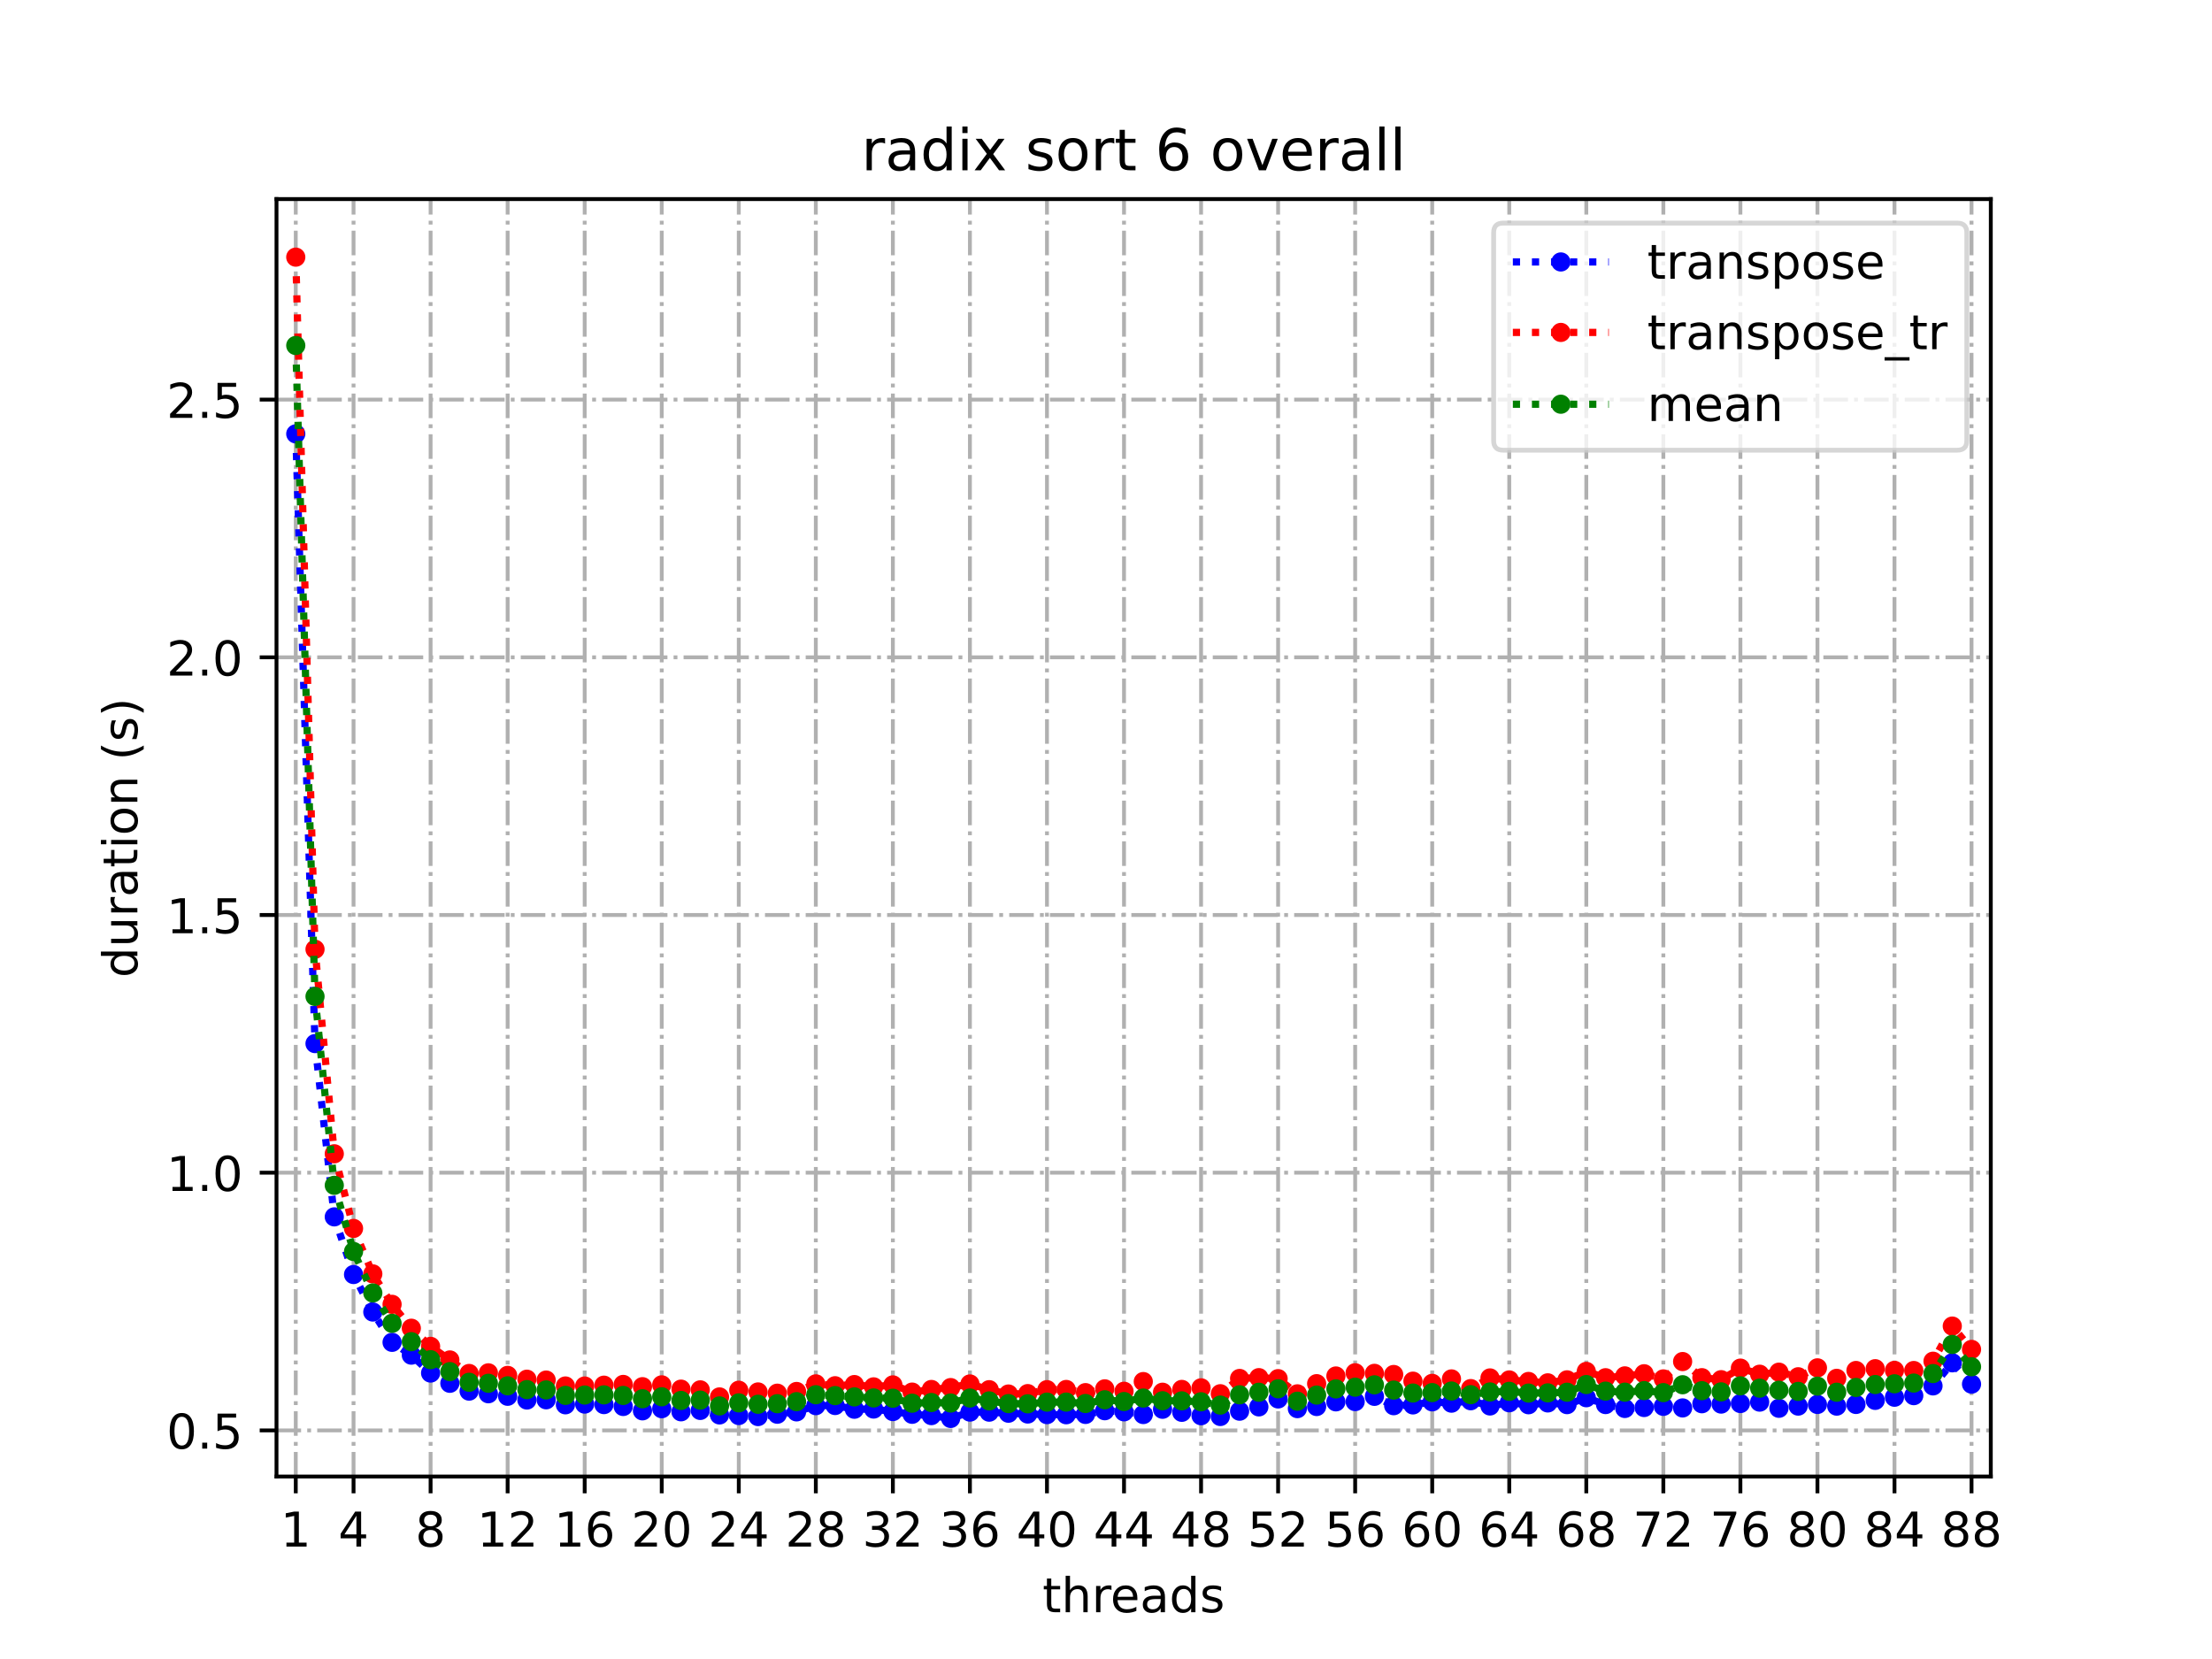<?xml version="1.0" encoding="utf-8" standalone="no"?>
<!DOCTYPE svg PUBLIC "-//W3C//DTD SVG 1.1//EN"
  "http://www.w3.org/Graphics/SVG/1.1/DTD/svg11.dtd">
<!-- Created with matplotlib (https://matplotlib.org/) -->
<svg height="345.6pt" version="1.1" viewBox="0 0 460.8 345.6" width="460.8pt" xmlns="http://www.w3.org/2000/svg" xmlns:xlink="http://www.w3.org/1999/xlink">
 <defs>
  <style type="text/css">*{stroke-linecap:butt;stroke-linejoin:round;}</style>
 </defs>
 <g id="figure_1">
  <g id="patch_1">
   <path d="M 0 345.6 
L 460.8 345.6 
L 460.8 0 
L 0 0 
z
" style="fill:#ffffff;"/>
  </g>
  <g id="axes_1">
   <g id="patch_2">
    <path d="M 57.6 307.584 
L 414.72 307.584 
L 414.72 41.472 
L 57.6 41.472 
z
" style="fill:#ffffff;"/>
   </g>
   <g id="matplotlib.axis_1">
    <g id="xtick_1">
     <g id="line2d_1">
      <path clip-path="url(#p3b53a2e84f)" d="M 61.613 307.584 
L 61.613 41.472 
" style="fill:none;stroke:#b0b0b0;stroke-dasharray:5.12,1.28,0.8,1.28;stroke-dashoffset:0;stroke-width:0.8;"/>
     </g>
     <g id="line2d_2">
      <defs>
       <path d="M 0 0 
L 0 3.5 
" id="m7edf07f65e" style="stroke:#000000;stroke-width:0.8;"/>
      </defs>
      <g>
       <use style="stroke:#000000;stroke-width:0.8;" x="61.613" xlink:href="#m7edf07f65e" y="307.584"/>
      </g>
     </g>
     <g id="text_1">
      <!-- 1 -->
      <g transform="translate(58.431 322.182)scale(0.1 -0.1)">
       <defs>
        <path d="M 12.406 8.297 
L 28.516 8.297 
L 28.516 63.922 
L 10.984 60.406 
L 10.984 69.391 
L 28.422 72.906 
L 38.281 72.906 
L 38.281 8.297 
L 54.391 8.297 
L 54.391 0 
L 12.406 0 
z
" id="DejaVuSans-49"/>
       </defs>
       <use xlink:href="#DejaVuSans-49"/>
      </g>
     </g>
    </g>
    <g id="xtick_2">
     <g id="line2d_3">
      <path clip-path="url(#p3b53a2e84f)" d="M 73.65 307.584 
L 73.65 41.472 
" style="fill:none;stroke:#b0b0b0;stroke-dasharray:5.12,1.28,0.8,1.28;stroke-dashoffset:0;stroke-width:0.8;"/>
     </g>
     <g id="line2d_4">
      <g>
       <use style="stroke:#000000;stroke-width:0.8;" x="73.65" xlink:href="#m7edf07f65e" y="307.584"/>
      </g>
     </g>
     <g id="text_2">
      <!-- 4 -->
      <g transform="translate(70.469 322.182)scale(0.1 -0.1)">
       <defs>
        <path d="M 37.797 64.312 
L 12.891 25.391 
L 37.797 25.391 
z
M 35.203 72.906 
L 47.609 72.906 
L 47.609 25.391 
L 58.016 25.391 
L 58.016 17.188 
L 47.609 17.188 
L 47.609 0 
L 37.797 0 
L 37.797 17.188 
L 4.891 17.188 
L 4.891 26.703 
z
" id="DejaVuSans-52"/>
       </defs>
       <use xlink:href="#DejaVuSans-52"/>
      </g>
     </g>
    </g>
    <g id="xtick_3">
     <g id="line2d_5">
      <path clip-path="url(#p3b53a2e84f)" d="M 89.701 307.584 
L 89.701 41.472 
" style="fill:none;stroke:#b0b0b0;stroke-dasharray:5.12,1.28,0.8,1.28;stroke-dashoffset:0;stroke-width:0.8;"/>
     </g>
     <g id="line2d_6">
      <g>
       <use style="stroke:#000000;stroke-width:0.8;" x="89.701" xlink:href="#m7edf07f65e" y="307.584"/>
      </g>
     </g>
     <g id="text_3">
      <!-- 8 -->
      <g transform="translate(86.519 322.182)scale(0.1 -0.1)">
       <defs>
        <path d="M 31.781 34.625 
Q 24.75 34.625 20.719 30.859 
Q 16.703 27.094 16.703 20.516 
Q 16.703 13.922 20.719 10.156 
Q 24.75 6.391 31.781 6.391 
Q 38.812 6.391 42.859 10.172 
Q 46.922 13.969 46.922 20.516 
Q 46.922 27.094 42.891 30.859 
Q 38.875 34.625 31.781 34.625 
z
M 21.922 38.812 
Q 15.578 40.375 12.031 44.719 
Q 8.5 49.078 8.5 55.328 
Q 8.5 64.062 14.719 69.141 
Q 20.953 74.219 31.781 74.219 
Q 42.672 74.219 48.875 69.141 
Q 55.078 64.062 55.078 55.328 
Q 55.078 49.078 51.531 44.719 
Q 48 40.375 41.703 38.812 
Q 48.828 37.156 52.797 32.312 
Q 56.781 27.484 56.781 20.516 
Q 56.781 9.906 50.312 4.234 
Q 43.844 -1.422 31.781 -1.422 
Q 19.734 -1.422 13.25 4.234 
Q 6.781 9.906 6.781 20.516 
Q 6.781 27.484 10.781 32.312 
Q 14.797 37.156 21.922 38.812 
z
M 18.312 54.391 
Q 18.312 48.734 21.844 45.562 
Q 25.391 42.391 31.781 42.391 
Q 38.141 42.391 41.719 45.562 
Q 45.312 48.734 45.312 54.391 
Q 45.312 60.062 41.719 63.234 
Q 38.141 66.406 31.781 66.406 
Q 25.391 66.406 21.844 63.234 
Q 18.312 60.062 18.312 54.391 
z
" id="DejaVuSans-56"/>
       </defs>
       <use xlink:href="#DejaVuSans-56"/>
      </g>
     </g>
    </g>
    <g id="xtick_4">
     <g id="line2d_7">
      <path clip-path="url(#p3b53a2e84f)" d="M 105.751 307.584 
L 105.751 41.472 
" style="fill:none;stroke:#b0b0b0;stroke-dasharray:5.12,1.28,0.8,1.28;stroke-dashoffset:0;stroke-width:0.8;"/>
     </g>
     <g id="line2d_8">
      <g>
       <use style="stroke:#000000;stroke-width:0.8;" x="105.751" xlink:href="#m7edf07f65e" y="307.584"/>
      </g>
     </g>
     <g id="text_4">
      <!-- 12 -->
      <g transform="translate(99.389 322.182)scale(0.1 -0.1)">
       <defs>
        <path d="M 19.188 8.297 
L 53.609 8.297 
L 53.609 0 
L 7.328 0 
L 7.328 8.297 
Q 12.938 14.109 22.625 23.891 
Q 32.328 33.688 34.812 36.531 
Q 39.547 41.844 41.422 45.531 
Q 43.312 49.219 43.312 52.781 
Q 43.312 58.594 39.234 62.25 
Q 35.156 65.922 28.609 65.922 
Q 23.969 65.922 18.812 64.312 
Q 13.672 62.703 7.812 59.422 
L 7.812 69.391 
Q 13.766 71.781 18.938 73 
Q 24.125 74.219 28.422 74.219 
Q 39.75 74.219 46.484 68.547 
Q 53.219 62.891 53.219 53.422 
Q 53.219 48.922 51.531 44.891 
Q 49.859 40.875 45.406 35.406 
Q 44.188 33.984 37.641 27.219 
Q 31.109 20.453 19.188 8.297 
z
" id="DejaVuSans-50"/>
       </defs>
       <use xlink:href="#DejaVuSans-49"/>
       <use x="63.623" xlink:href="#DejaVuSans-50"/>
      </g>
     </g>
    </g>
    <g id="xtick_5">
     <g id="line2d_9">
      <path clip-path="url(#p3b53a2e84f)" d="M 121.801 307.584 
L 121.801 41.472 
" style="fill:none;stroke:#b0b0b0;stroke-dasharray:5.12,1.28,0.8,1.28;stroke-dashoffset:0;stroke-width:0.8;"/>
     </g>
     <g id="line2d_10">
      <g>
       <use style="stroke:#000000;stroke-width:0.8;" x="121.801" xlink:href="#m7edf07f65e" y="307.584"/>
      </g>
     </g>
     <g id="text_5">
      <!-- 16 -->
      <g transform="translate(115.439 322.182)scale(0.1 -0.1)">
       <defs>
        <path d="M 33.016 40.375 
Q 26.375 40.375 22.484 35.828 
Q 18.609 31.297 18.609 23.391 
Q 18.609 15.531 22.484 10.953 
Q 26.375 6.391 33.016 6.391 
Q 39.656 6.391 43.531 10.953 
Q 47.406 15.531 47.406 23.391 
Q 47.406 31.297 43.531 35.828 
Q 39.656 40.375 33.016 40.375 
z
M 52.594 71.297 
L 52.594 62.312 
Q 48.875 64.062 45.094 64.984 
Q 41.312 65.922 37.594 65.922 
Q 27.828 65.922 22.672 59.328 
Q 17.531 52.734 16.797 39.406 
Q 19.672 43.656 24.016 45.922 
Q 28.375 48.188 33.594 48.188 
Q 44.578 48.188 50.953 41.516 
Q 57.328 34.859 57.328 23.391 
Q 57.328 12.156 50.688 5.359 
Q 44.047 -1.422 33.016 -1.422 
Q 20.359 -1.422 13.672 8.266 
Q 6.984 17.969 6.984 36.375 
Q 6.984 53.656 15.188 63.938 
Q 23.391 74.219 37.203 74.219 
Q 40.922 74.219 44.703 73.484 
Q 48.484 72.75 52.594 71.297 
z
" id="DejaVuSans-54"/>
       </defs>
       <use xlink:href="#DejaVuSans-49"/>
       <use x="63.623" xlink:href="#DejaVuSans-54"/>
      </g>
     </g>
    </g>
    <g id="xtick_6">
     <g id="line2d_11">
      <path clip-path="url(#p3b53a2e84f)" d="M 137.852 307.584 
L 137.852 41.472 
" style="fill:none;stroke:#b0b0b0;stroke-dasharray:5.12,1.28,0.8,1.28;stroke-dashoffset:0;stroke-width:0.8;"/>
     </g>
     <g id="line2d_12">
      <g>
       <use style="stroke:#000000;stroke-width:0.8;" x="137.852" xlink:href="#m7edf07f65e" y="307.584"/>
      </g>
     </g>
     <g id="text_6">
      <!-- 20 -->
      <g transform="translate(131.489 322.182)scale(0.1 -0.1)">
       <defs>
        <path d="M 31.781 66.406 
Q 24.172 66.406 20.328 58.906 
Q 16.5 51.422 16.5 36.375 
Q 16.5 21.391 20.328 13.891 
Q 24.172 6.391 31.781 6.391 
Q 39.453 6.391 43.281 13.891 
Q 47.125 21.391 47.125 36.375 
Q 47.125 51.422 43.281 58.906 
Q 39.453 66.406 31.781 66.406 
z
M 31.781 74.219 
Q 44.047 74.219 50.516 64.516 
Q 56.984 54.828 56.984 36.375 
Q 56.984 17.969 50.516 8.266 
Q 44.047 -1.422 31.781 -1.422 
Q 19.531 -1.422 13.062 8.266 
Q 6.594 17.969 6.594 36.375 
Q 6.594 54.828 13.062 64.516 
Q 19.531 74.219 31.781 74.219 
z
" id="DejaVuSans-48"/>
       </defs>
       <use xlink:href="#DejaVuSans-50"/>
       <use x="63.623" xlink:href="#DejaVuSans-48"/>
      </g>
     </g>
    </g>
    <g id="xtick_7">
     <g id="line2d_13">
      <path clip-path="url(#p3b53a2e84f)" d="M 153.902 307.584 
L 153.902 41.472 
" style="fill:none;stroke:#b0b0b0;stroke-dasharray:5.12,1.28,0.8,1.28;stroke-dashoffset:0;stroke-width:0.8;"/>
     </g>
     <g id="line2d_14">
      <g>
       <use style="stroke:#000000;stroke-width:0.8;" x="153.902" xlink:href="#m7edf07f65e" y="307.584"/>
      </g>
     </g>
     <g id="text_7">
      <!-- 24 -->
      <g transform="translate(147.54 322.182)scale(0.1 -0.1)">
       <use xlink:href="#DejaVuSans-50"/>
       <use x="63.623" xlink:href="#DejaVuSans-52"/>
      </g>
     </g>
    </g>
    <g id="xtick_8">
     <g id="line2d_15">
      <path clip-path="url(#p3b53a2e84f)" d="M 169.952 307.584 
L 169.952 41.472 
" style="fill:none;stroke:#b0b0b0;stroke-dasharray:5.12,1.28,0.8,1.28;stroke-dashoffset:0;stroke-width:0.8;"/>
     </g>
     <g id="line2d_16">
      <g>
       <use style="stroke:#000000;stroke-width:0.8;" x="169.952" xlink:href="#m7edf07f65e" y="307.584"/>
      </g>
     </g>
     <g id="text_8">
      <!-- 28 -->
      <g transform="translate(163.59 322.182)scale(0.1 -0.1)">
       <use xlink:href="#DejaVuSans-50"/>
       <use x="63.623" xlink:href="#DejaVuSans-56"/>
      </g>
     </g>
    </g>
    <g id="xtick_9">
     <g id="line2d_17">
      <path clip-path="url(#p3b53a2e84f)" d="M 186.003 307.584 
L 186.003 41.472 
" style="fill:none;stroke:#b0b0b0;stroke-dasharray:5.12,1.28,0.8,1.28;stroke-dashoffset:0;stroke-width:0.8;"/>
     </g>
     <g id="line2d_18">
      <g>
       <use style="stroke:#000000;stroke-width:0.8;" x="186.003" xlink:href="#m7edf07f65e" y="307.584"/>
      </g>
     </g>
     <g id="text_9">
      <!-- 32 -->
      <g transform="translate(179.64 322.182)scale(0.1 -0.1)">
       <defs>
        <path d="M 40.578 39.312 
Q 47.656 37.797 51.625 33 
Q 55.609 28.219 55.609 21.188 
Q 55.609 10.406 48.188 4.484 
Q 40.766 -1.422 27.094 -1.422 
Q 22.516 -1.422 17.656 -0.516 
Q 12.797 0.391 7.625 2.203 
L 7.625 11.719 
Q 11.719 9.328 16.594 8.109 
Q 21.484 6.891 26.812 6.891 
Q 36.078 6.891 40.938 10.547 
Q 45.797 14.203 45.797 21.188 
Q 45.797 27.641 41.281 31.266 
Q 36.766 34.906 28.719 34.906 
L 20.219 34.906 
L 20.219 43.016 
L 29.109 43.016 
Q 36.375 43.016 40.234 45.922 
Q 44.094 48.828 44.094 54.297 
Q 44.094 59.906 40.109 62.906 
Q 36.141 65.922 28.719 65.922 
Q 24.656 65.922 20.016 65.031 
Q 15.375 64.156 9.812 62.312 
L 9.812 71.094 
Q 15.438 72.656 20.344 73.438 
Q 25.25 74.219 29.594 74.219 
Q 40.828 74.219 47.359 69.109 
Q 53.906 64.016 53.906 55.328 
Q 53.906 49.266 50.438 45.094 
Q 46.969 40.922 40.578 39.312 
z
" id="DejaVuSans-51"/>
       </defs>
       <use xlink:href="#DejaVuSans-51"/>
       <use x="63.623" xlink:href="#DejaVuSans-50"/>
      </g>
     </g>
    </g>
    <g id="xtick_10">
     <g id="line2d_19">
      <path clip-path="url(#p3b53a2e84f)" d="M 202.053 307.584 
L 202.053 41.472 
" style="fill:none;stroke:#b0b0b0;stroke-dasharray:5.12,1.28,0.8,1.28;stroke-dashoffset:0;stroke-width:0.8;"/>
     </g>
     <g id="line2d_20">
      <g>
       <use style="stroke:#000000;stroke-width:0.8;" x="202.053" xlink:href="#m7edf07f65e" y="307.584"/>
      </g>
     </g>
     <g id="text_10">
      <!-- 36 -->
      <g transform="translate(195.691 322.182)scale(0.1 -0.1)">
       <use xlink:href="#DejaVuSans-51"/>
       <use x="63.623" xlink:href="#DejaVuSans-54"/>
      </g>
     </g>
    </g>
    <g id="xtick_11">
     <g id="line2d_21">
      <path clip-path="url(#p3b53a2e84f)" d="M 218.103 307.584 
L 218.103 41.472 
" style="fill:none;stroke:#b0b0b0;stroke-dasharray:5.12,1.28,0.8,1.28;stroke-dashoffset:0;stroke-width:0.8;"/>
     </g>
     <g id="line2d_22">
      <g>
       <use style="stroke:#000000;stroke-width:0.8;" x="218.103" xlink:href="#m7edf07f65e" y="307.584"/>
      </g>
     </g>
     <g id="text_11">
      <!-- 40 -->
      <g transform="translate(211.741 322.182)scale(0.1 -0.1)">
       <use xlink:href="#DejaVuSans-52"/>
       <use x="63.623" xlink:href="#DejaVuSans-48"/>
      </g>
     </g>
    </g>
    <g id="xtick_12">
     <g id="line2d_23">
      <path clip-path="url(#p3b53a2e84f)" d="M 234.154 307.584 
L 234.154 41.472 
" style="fill:none;stroke:#b0b0b0;stroke-dasharray:5.12,1.28,0.8,1.28;stroke-dashoffset:0;stroke-width:0.8;"/>
     </g>
     <g id="line2d_24">
      <g>
       <use style="stroke:#000000;stroke-width:0.8;" x="234.154" xlink:href="#m7edf07f65e" y="307.584"/>
      </g>
     </g>
     <g id="text_12">
      <!-- 44 -->
      <g transform="translate(227.791 322.182)scale(0.1 -0.1)">
       <use xlink:href="#DejaVuSans-52"/>
       <use x="63.623" xlink:href="#DejaVuSans-52"/>
      </g>
     </g>
    </g>
    <g id="xtick_13">
     <g id="line2d_25">
      <path clip-path="url(#p3b53a2e84f)" d="M 250.204 307.584 
L 250.204 41.472 
" style="fill:none;stroke:#b0b0b0;stroke-dasharray:5.12,1.28,0.8,1.28;stroke-dashoffset:0;stroke-width:0.8;"/>
     </g>
     <g id="line2d_26">
      <g>
       <use style="stroke:#000000;stroke-width:0.8;" x="250.204" xlink:href="#m7edf07f65e" y="307.584"/>
      </g>
     </g>
     <g id="text_13">
      <!-- 48 -->
      <g transform="translate(243.842 322.182)scale(0.1 -0.1)">
       <use xlink:href="#DejaVuSans-52"/>
       <use x="63.623" xlink:href="#DejaVuSans-56"/>
      </g>
     </g>
    </g>
    <g id="xtick_14">
     <g id="line2d_27">
      <path clip-path="url(#p3b53a2e84f)" d="M 266.254 307.584 
L 266.254 41.472 
" style="fill:none;stroke:#b0b0b0;stroke-dasharray:5.12,1.28,0.8,1.28;stroke-dashoffset:0;stroke-width:0.8;"/>
     </g>
     <g id="line2d_28">
      <g>
       <use style="stroke:#000000;stroke-width:0.8;" x="266.254" xlink:href="#m7edf07f65e" y="307.584"/>
      </g>
     </g>
     <g id="text_14">
      <!-- 52 -->
      <g transform="translate(259.892 322.182)scale(0.1 -0.1)">
       <defs>
        <path d="M 10.797 72.906 
L 49.516 72.906 
L 49.516 64.594 
L 19.828 64.594 
L 19.828 46.734 
Q 21.969 47.469 24.109 47.828 
Q 26.266 48.188 28.422 48.188 
Q 40.625 48.188 47.75 41.5 
Q 54.891 34.812 54.891 23.391 
Q 54.891 11.625 47.562 5.094 
Q 40.234 -1.422 26.906 -1.422 
Q 22.312 -1.422 17.547 -0.641 
Q 12.797 0.141 7.719 1.703 
L 7.719 11.625 
Q 12.109 9.234 16.797 8.062 
Q 21.484 6.891 26.703 6.891 
Q 35.156 6.891 40.078 11.328 
Q 45.016 15.766 45.016 23.391 
Q 45.016 31 40.078 35.438 
Q 35.156 39.891 26.703 39.891 
Q 22.75 39.891 18.812 39.016 
Q 14.891 38.141 10.797 36.281 
z
" id="DejaVuSans-53"/>
       </defs>
       <use xlink:href="#DejaVuSans-53"/>
       <use x="63.623" xlink:href="#DejaVuSans-50"/>
      </g>
     </g>
    </g>
    <g id="xtick_15">
     <g id="line2d_29">
      <path clip-path="url(#p3b53a2e84f)" d="M 282.305 307.584 
L 282.305 41.472 
" style="fill:none;stroke:#b0b0b0;stroke-dasharray:5.12,1.28,0.8,1.28;stroke-dashoffset:0;stroke-width:0.8;"/>
     </g>
     <g id="line2d_30">
      <g>
       <use style="stroke:#000000;stroke-width:0.8;" x="282.305" xlink:href="#m7edf07f65e" y="307.584"/>
      </g>
     </g>
     <g id="text_15">
      <!-- 56 -->
      <g transform="translate(275.942 322.182)scale(0.1 -0.1)">
       <use xlink:href="#DejaVuSans-53"/>
       <use x="63.623" xlink:href="#DejaVuSans-54"/>
      </g>
     </g>
    </g>
    <g id="xtick_16">
     <g id="line2d_31">
      <path clip-path="url(#p3b53a2e84f)" d="M 298.355 307.584 
L 298.355 41.472 
" style="fill:none;stroke:#b0b0b0;stroke-dasharray:5.12,1.28,0.8,1.28;stroke-dashoffset:0;stroke-width:0.8;"/>
     </g>
     <g id="line2d_32">
      <g>
       <use style="stroke:#000000;stroke-width:0.8;" x="298.355" xlink:href="#m7edf07f65e" y="307.584"/>
      </g>
     </g>
     <g id="text_16">
      <!-- 60 -->
      <g transform="translate(291.993 322.182)scale(0.1 -0.1)">
       <use xlink:href="#DejaVuSans-54"/>
       <use x="63.623" xlink:href="#DejaVuSans-48"/>
      </g>
     </g>
    </g>
    <g id="xtick_17">
     <g id="line2d_33">
      <path clip-path="url(#p3b53a2e84f)" d="M 314.405 307.584 
L 314.405 41.472 
" style="fill:none;stroke:#b0b0b0;stroke-dasharray:5.12,1.28,0.8,1.28;stroke-dashoffset:0;stroke-width:0.8;"/>
     </g>
     <g id="line2d_34">
      <g>
       <use style="stroke:#000000;stroke-width:0.8;" x="314.405" xlink:href="#m7edf07f65e" y="307.584"/>
      </g>
     </g>
     <g id="text_17">
      <!-- 64 -->
      <g transform="translate(308.043 322.182)scale(0.1 -0.1)">
       <use xlink:href="#DejaVuSans-54"/>
       <use x="63.623" xlink:href="#DejaVuSans-52"/>
      </g>
     </g>
    </g>
    <g id="xtick_18">
     <g id="line2d_35">
      <path clip-path="url(#p3b53a2e84f)" d="M 330.456 307.584 
L 330.456 41.472 
" style="fill:none;stroke:#b0b0b0;stroke-dasharray:5.12,1.28,0.8,1.28;stroke-dashoffset:0;stroke-width:0.8;"/>
     </g>
     <g id="line2d_36">
      <g>
       <use style="stroke:#000000;stroke-width:0.8;" x="330.456" xlink:href="#m7edf07f65e" y="307.584"/>
      </g>
     </g>
     <g id="text_18">
      <!-- 68 -->
      <g transform="translate(324.093 322.182)scale(0.1 -0.1)">
       <use xlink:href="#DejaVuSans-54"/>
       <use x="63.623" xlink:href="#DejaVuSans-56"/>
      </g>
     </g>
    </g>
    <g id="xtick_19">
     <g id="line2d_37">
      <path clip-path="url(#p3b53a2e84f)" d="M 346.506 307.584 
L 346.506 41.472 
" style="fill:none;stroke:#b0b0b0;stroke-dasharray:5.12,1.28,0.8,1.28;stroke-dashoffset:0;stroke-width:0.8;"/>
     </g>
     <g id="line2d_38">
      <g>
       <use style="stroke:#000000;stroke-width:0.8;" x="346.506" xlink:href="#m7edf07f65e" y="307.584"/>
      </g>
     </g>
     <g id="text_19">
      <!-- 72 -->
      <g transform="translate(340.144 322.182)scale(0.1 -0.1)">
       <defs>
        <path d="M 8.203 72.906 
L 55.078 72.906 
L 55.078 68.703 
L 28.609 0 
L 18.312 0 
L 43.219 64.594 
L 8.203 64.594 
z
" id="DejaVuSans-55"/>
       </defs>
       <use xlink:href="#DejaVuSans-55"/>
       <use x="63.623" xlink:href="#DejaVuSans-50"/>
      </g>
     </g>
    </g>
    <g id="xtick_20">
     <g id="line2d_39">
      <path clip-path="url(#p3b53a2e84f)" d="M 362.556 307.584 
L 362.556 41.472 
" style="fill:none;stroke:#b0b0b0;stroke-dasharray:5.12,1.28,0.8,1.28;stroke-dashoffset:0;stroke-width:0.8;"/>
     </g>
     <g id="line2d_40">
      <g>
       <use style="stroke:#000000;stroke-width:0.8;" x="362.556" xlink:href="#m7edf07f65e" y="307.584"/>
      </g>
     </g>
     <g id="text_20">
      <!-- 76 -->
      <g transform="translate(356.194 322.182)scale(0.1 -0.1)">
       <use xlink:href="#DejaVuSans-55"/>
       <use x="63.623" xlink:href="#DejaVuSans-54"/>
      </g>
     </g>
    </g>
    <g id="xtick_21">
     <g id="line2d_41">
      <path clip-path="url(#p3b53a2e84f)" d="M 378.607 307.584 
L 378.607 41.472 
" style="fill:none;stroke:#b0b0b0;stroke-dasharray:5.12,1.28,0.8,1.28;stroke-dashoffset:0;stroke-width:0.8;"/>
     </g>
     <g id="line2d_42">
      <g>
       <use style="stroke:#000000;stroke-width:0.8;" x="378.607" xlink:href="#m7edf07f65e" y="307.584"/>
      </g>
     </g>
     <g id="text_21">
      <!-- 80 -->
      <g transform="translate(372.244 322.182)scale(0.1 -0.1)">
       <use xlink:href="#DejaVuSans-56"/>
       <use x="63.623" xlink:href="#DejaVuSans-48"/>
      </g>
     </g>
    </g>
    <g id="xtick_22">
     <g id="line2d_43">
      <path clip-path="url(#p3b53a2e84f)" d="M 394.657 307.584 
L 394.657 41.472 
" style="fill:none;stroke:#b0b0b0;stroke-dasharray:5.12,1.28,0.8,1.28;stroke-dashoffset:0;stroke-width:0.8;"/>
     </g>
     <g id="line2d_44">
      <g>
       <use style="stroke:#000000;stroke-width:0.8;" x="394.657" xlink:href="#m7edf07f65e" y="307.584"/>
      </g>
     </g>
     <g id="text_22">
      <!-- 84 -->
      <g transform="translate(388.295 322.182)scale(0.1 -0.1)">
       <use xlink:href="#DejaVuSans-56"/>
       <use x="63.623" xlink:href="#DejaVuSans-52"/>
      </g>
     </g>
    </g>
    <g id="xtick_23">
     <g id="line2d_45">
      <path clip-path="url(#p3b53a2e84f)" d="M 410.707 307.584 
L 410.707 41.472 
" style="fill:none;stroke:#b0b0b0;stroke-dasharray:5.12,1.28,0.8,1.28;stroke-dashoffset:0;stroke-width:0.8;"/>
     </g>
     <g id="line2d_46">
      <g>
       <use style="stroke:#000000;stroke-width:0.8;" x="410.707" xlink:href="#m7edf07f65e" y="307.584"/>
      </g>
     </g>
     <g id="text_23">
      <!-- 88 -->
      <g transform="translate(404.345 322.182)scale(0.1 -0.1)">
       <use xlink:href="#DejaVuSans-56"/>
       <use x="63.623" xlink:href="#DejaVuSans-56"/>
      </g>
     </g>
    </g>
    <g id="text_24">
     <!-- threads -->
     <g transform="translate(217.169 335.861)scale(0.1 -0.1)">
      <defs>
       <path d="M 18.312 70.219 
L 18.312 54.688 
L 36.812 54.688 
L 36.812 47.703 
L 18.312 47.703 
L 18.312 18.016 
Q 18.312 11.328 20.141 9.422 
Q 21.969 7.516 27.594 7.516 
L 36.812 7.516 
L 36.812 0 
L 27.594 0 
Q 17.188 0 13.234 3.875 
Q 9.281 7.766 9.281 18.016 
L 9.281 47.703 
L 2.688 47.703 
L 2.688 54.688 
L 9.281 54.688 
L 9.281 70.219 
z
" id="DejaVuSans-116"/>
       <path d="M 54.891 33.016 
L 54.891 0 
L 45.906 0 
L 45.906 32.719 
Q 45.906 40.484 42.875 44.328 
Q 39.844 48.188 33.797 48.188 
Q 26.516 48.188 22.312 43.547 
Q 18.109 38.922 18.109 30.906 
L 18.109 0 
L 9.078 0 
L 9.078 75.984 
L 18.109 75.984 
L 18.109 46.188 
Q 21.344 51.125 25.703 53.562 
Q 30.078 56 35.797 56 
Q 45.219 56 50.047 50.172 
Q 54.891 44.344 54.891 33.016 
z
" id="DejaVuSans-104"/>
       <path d="M 41.109 46.297 
Q 39.594 47.172 37.812 47.578 
Q 36.031 48 33.891 48 
Q 26.266 48 22.188 43.047 
Q 18.109 38.094 18.109 28.812 
L 18.109 0 
L 9.078 0 
L 9.078 54.688 
L 18.109 54.688 
L 18.109 46.188 
Q 20.953 51.172 25.484 53.578 
Q 30.031 56 36.531 56 
Q 37.453 56 38.578 55.875 
Q 39.703 55.766 41.062 55.516 
z
" id="DejaVuSans-114"/>
       <path d="M 56.203 29.594 
L 56.203 25.203 
L 14.891 25.203 
Q 15.484 15.922 20.484 11.062 
Q 25.484 6.203 34.422 6.203 
Q 39.594 6.203 44.453 7.469 
Q 49.312 8.734 54.109 11.281 
L 54.109 2.781 
Q 49.266 0.734 44.188 -0.344 
Q 39.109 -1.422 33.891 -1.422 
Q 20.797 -1.422 13.156 6.188 
Q 5.516 13.812 5.516 26.812 
Q 5.516 40.234 12.766 48.109 
Q 20.016 56 32.328 56 
Q 43.359 56 49.781 48.891 
Q 56.203 41.797 56.203 29.594 
z
M 47.219 32.234 
Q 47.125 39.594 43.094 43.984 
Q 39.062 48.391 32.422 48.391 
Q 24.906 48.391 20.391 44.141 
Q 15.875 39.891 15.188 32.172 
z
" id="DejaVuSans-101"/>
       <path d="M 34.281 27.484 
Q 23.391 27.484 19.188 25 
Q 14.984 22.516 14.984 16.5 
Q 14.984 11.719 18.141 8.906 
Q 21.297 6.109 26.703 6.109 
Q 34.188 6.109 38.703 11.406 
Q 43.219 16.703 43.219 25.484 
L 43.219 27.484 
z
M 52.203 31.203 
L 52.203 0 
L 43.219 0 
L 43.219 8.297 
Q 40.141 3.328 35.547 0.953 
Q 30.953 -1.422 24.312 -1.422 
Q 15.922 -1.422 10.953 3.297 
Q 6 8.016 6 15.922 
Q 6 25.141 12.172 29.828 
Q 18.359 34.516 30.609 34.516 
L 43.219 34.516 
L 43.219 35.406 
Q 43.219 41.609 39.141 45 
Q 35.062 48.391 27.688 48.391 
Q 23 48.391 18.547 47.266 
Q 14.109 46.141 10.016 43.891 
L 10.016 52.203 
Q 14.938 54.109 19.578 55.047 
Q 24.219 56 28.609 56 
Q 40.484 56 46.344 49.844 
Q 52.203 43.703 52.203 31.203 
z
" id="DejaVuSans-97"/>
       <path d="M 45.406 46.391 
L 45.406 75.984 
L 54.391 75.984 
L 54.391 0 
L 45.406 0 
L 45.406 8.203 
Q 42.578 3.328 38.25 0.953 
Q 33.938 -1.422 27.875 -1.422 
Q 17.969 -1.422 11.734 6.484 
Q 5.516 14.406 5.516 27.297 
Q 5.516 40.188 11.734 48.094 
Q 17.969 56 27.875 56 
Q 33.938 56 38.25 53.625 
Q 42.578 51.266 45.406 46.391 
z
M 14.797 27.297 
Q 14.797 17.391 18.875 11.75 
Q 22.953 6.109 30.078 6.109 
Q 37.203 6.109 41.297 11.75 
Q 45.406 17.391 45.406 27.297 
Q 45.406 37.203 41.297 42.844 
Q 37.203 48.484 30.078 48.484 
Q 22.953 48.484 18.875 42.844 
Q 14.797 37.203 14.797 27.297 
z
" id="DejaVuSans-100"/>
       <path d="M 44.281 53.078 
L 44.281 44.578 
Q 40.484 46.531 36.375 47.5 
Q 32.281 48.484 27.875 48.484 
Q 21.188 48.484 17.844 46.438 
Q 14.5 44.391 14.5 40.281 
Q 14.5 37.156 16.891 35.375 
Q 19.281 33.594 26.516 31.984 
L 29.594 31.297 
Q 39.156 29.25 43.188 25.516 
Q 47.219 21.781 47.219 15.094 
Q 47.219 7.469 41.188 3.016 
Q 35.156 -1.422 24.609 -1.422 
Q 20.219 -1.422 15.453 -0.562 
Q 10.688 0.297 5.422 2 
L 5.422 11.281 
Q 10.406 8.688 15.234 7.391 
Q 20.062 6.109 24.812 6.109 
Q 31.156 6.109 34.562 8.281 
Q 37.984 10.453 37.984 14.406 
Q 37.984 18.062 35.516 20.016 
Q 33.062 21.969 24.703 23.781 
L 21.578 24.516 
Q 13.234 26.266 9.516 29.906 
Q 5.812 33.547 5.812 39.891 
Q 5.812 47.609 11.281 51.797 
Q 16.75 56 26.812 56 
Q 31.781 56 36.172 55.266 
Q 40.578 54.547 44.281 53.078 
z
" id="DejaVuSans-115"/>
      </defs>
      <use xlink:href="#DejaVuSans-116"/>
      <use x="39.209" xlink:href="#DejaVuSans-104"/>
      <use x="102.588" xlink:href="#DejaVuSans-114"/>
      <use x="141.451" xlink:href="#DejaVuSans-101"/>
      <use x="202.975" xlink:href="#DejaVuSans-97"/>
      <use x="264.254" xlink:href="#DejaVuSans-100"/>
      <use x="327.73" xlink:href="#DejaVuSans-115"/>
     </g>
    </g>
   </g>
   <g id="matplotlib.axis_2">
    <g id="ytick_1">
     <g id="line2d_47">
      <path clip-path="url(#p3b53a2e84f)" d="M 57.6 297.975 
L 414.72 297.975 
" style="fill:none;stroke:#b0b0b0;stroke-dasharray:5.12,1.28,0.8,1.28;stroke-dashoffset:0;stroke-width:0.8;"/>
     </g>
     <g id="line2d_48">
      <defs>
       <path d="M 0 0 
L -3.5 0 
" id="m17f88c2de0" style="stroke:#000000;stroke-width:0.8;"/>
      </defs>
      <g>
       <use style="stroke:#000000;stroke-width:0.8;" x="57.6" xlink:href="#m17f88c2de0" y="297.975"/>
      </g>
     </g>
     <g id="text_25">
      <!-- 0.5 -->
      <g transform="translate(34.697 301.774)scale(0.1 -0.1)">
       <defs>
        <path d="M 10.688 12.406 
L 21 12.406 
L 21 0 
L 10.688 0 
z
" id="DejaVuSans-46"/>
       </defs>
       <use xlink:href="#DejaVuSans-48"/>
       <use x="63.623" xlink:href="#DejaVuSans-46"/>
       <use x="95.41" xlink:href="#DejaVuSans-53"/>
      </g>
     </g>
    </g>
    <g id="ytick_2">
     <g id="line2d_49">
      <path clip-path="url(#p3b53a2e84f)" d="M 57.6 244.294 
L 414.72 244.294 
" style="fill:none;stroke:#b0b0b0;stroke-dasharray:5.12,1.28,0.8,1.28;stroke-dashoffset:0;stroke-width:0.8;"/>
     </g>
     <g id="line2d_50">
      <g>
       <use style="stroke:#000000;stroke-width:0.8;" x="57.6" xlink:href="#m17f88c2de0" y="244.294"/>
      </g>
     </g>
     <g id="text_26">
      <!-- 1.0 -->
      <g transform="translate(34.697 248.093)scale(0.1 -0.1)">
       <use xlink:href="#DejaVuSans-49"/>
       <use x="63.623" xlink:href="#DejaVuSans-46"/>
       <use x="95.41" xlink:href="#DejaVuSans-48"/>
      </g>
     </g>
    </g>
    <g id="ytick_3">
     <g id="line2d_51">
      <path clip-path="url(#p3b53a2e84f)" d="M 57.6 190.612 
L 414.72 190.612 
" style="fill:none;stroke:#b0b0b0;stroke-dasharray:5.12,1.28,0.8,1.28;stroke-dashoffset:0;stroke-width:0.8;"/>
     </g>
     <g id="line2d_52">
      <g>
       <use style="stroke:#000000;stroke-width:0.8;" x="57.6" xlink:href="#m17f88c2de0" y="190.612"/>
      </g>
     </g>
     <g id="text_27">
      <!-- 1.5 -->
      <g transform="translate(34.697 194.411)scale(0.1 -0.1)">
       <use xlink:href="#DejaVuSans-49"/>
       <use x="63.623" xlink:href="#DejaVuSans-46"/>
       <use x="95.41" xlink:href="#DejaVuSans-53"/>
      </g>
     </g>
    </g>
    <g id="ytick_4">
     <g id="line2d_53">
      <path clip-path="url(#p3b53a2e84f)" d="M 57.6 136.93 
L 414.72 136.93 
" style="fill:none;stroke:#b0b0b0;stroke-dasharray:5.12,1.28,0.8,1.28;stroke-dashoffset:0;stroke-width:0.8;"/>
     </g>
     <g id="line2d_54">
      <g>
       <use style="stroke:#000000;stroke-width:0.8;" x="57.6" xlink:href="#m17f88c2de0" y="136.93"/>
      </g>
     </g>
     <g id="text_28">
      <!-- 2.0 -->
      <g transform="translate(34.697 140.73)scale(0.1 -0.1)">
       <use xlink:href="#DejaVuSans-50"/>
       <use x="63.623" xlink:href="#DejaVuSans-46"/>
       <use x="95.41" xlink:href="#DejaVuSans-48"/>
      </g>
     </g>
    </g>
    <g id="ytick_5">
     <g id="line2d_55">
      <path clip-path="url(#p3b53a2e84f)" d="M 57.6 83.249 
L 414.72 83.249 
" style="fill:none;stroke:#b0b0b0;stroke-dasharray:5.12,1.28,0.8,1.28;stroke-dashoffset:0;stroke-width:0.8;"/>
     </g>
     <g id="line2d_56">
      <g>
       <use style="stroke:#000000;stroke-width:0.8;" x="57.6" xlink:href="#m17f88c2de0" y="83.249"/>
      </g>
     </g>
     <g id="text_29">
      <!-- 2.5 -->
      <g transform="translate(34.697 87.048)scale(0.1 -0.1)">
       <use xlink:href="#DejaVuSans-50"/>
       <use x="63.623" xlink:href="#DejaVuSans-46"/>
       <use x="95.41" xlink:href="#DejaVuSans-53"/>
      </g>
     </g>
    </g>
    <g id="text_30">
     <!-- duration (s) -->
     <g transform="translate(28.617 203.663)rotate(-90)scale(0.1 -0.1)">
      <defs>
       <path d="M 8.5 21.578 
L 8.5 54.688 
L 17.484 54.688 
L 17.484 21.922 
Q 17.484 14.156 20.5 10.266 
Q 23.531 6.391 29.594 6.391 
Q 36.859 6.391 41.078 11.031 
Q 45.312 15.672 45.312 23.688 
L 45.312 54.688 
L 54.297 54.688 
L 54.297 0 
L 45.312 0 
L 45.312 8.406 
Q 42.047 3.422 37.719 1 
Q 33.406 -1.422 27.688 -1.422 
Q 18.266 -1.422 13.375 4.438 
Q 8.5 10.297 8.5 21.578 
z
M 31.109 56 
z
" id="DejaVuSans-117"/>
       <path d="M 9.422 54.688 
L 18.406 54.688 
L 18.406 0 
L 9.422 0 
z
M 9.422 75.984 
L 18.406 75.984 
L 18.406 64.594 
L 9.422 64.594 
z
" id="DejaVuSans-105"/>
       <path d="M 30.609 48.391 
Q 23.391 48.391 19.188 42.75 
Q 14.984 37.109 14.984 27.297 
Q 14.984 17.484 19.156 11.844 
Q 23.344 6.203 30.609 6.203 
Q 37.797 6.203 41.984 11.859 
Q 46.188 17.531 46.188 27.297 
Q 46.188 37.016 41.984 42.703 
Q 37.797 48.391 30.609 48.391 
z
M 30.609 56 
Q 42.328 56 49.016 48.375 
Q 55.719 40.766 55.719 27.297 
Q 55.719 13.875 49.016 6.219 
Q 42.328 -1.422 30.609 -1.422 
Q 18.844 -1.422 12.172 6.219 
Q 5.516 13.875 5.516 27.297 
Q 5.516 40.766 12.172 48.375 
Q 18.844 56 30.609 56 
z
" id="DejaVuSans-111"/>
       <path d="M 54.891 33.016 
L 54.891 0 
L 45.906 0 
L 45.906 32.719 
Q 45.906 40.484 42.875 44.328 
Q 39.844 48.188 33.797 48.188 
Q 26.516 48.188 22.312 43.547 
Q 18.109 38.922 18.109 30.906 
L 18.109 0 
L 9.078 0 
L 9.078 54.688 
L 18.109 54.688 
L 18.109 46.188 
Q 21.344 51.125 25.703 53.562 
Q 30.078 56 35.797 56 
Q 45.219 56 50.047 50.172 
Q 54.891 44.344 54.891 33.016 
z
" id="DejaVuSans-110"/>
       <path id="DejaVuSans-32"/>
       <path d="M 31 75.875 
Q 24.469 64.656 21.281 53.656 
Q 18.109 42.672 18.109 31.391 
Q 18.109 20.125 21.312 9.062 
Q 24.516 -2 31 -13.188 
L 23.188 -13.188 
Q 15.875 -1.703 12.234 9.375 
Q 8.594 20.453 8.594 31.391 
Q 8.594 42.281 12.203 53.312 
Q 15.828 64.359 23.188 75.875 
z
" id="DejaVuSans-40"/>
       <path d="M 8.016 75.875 
L 15.828 75.875 
Q 23.141 64.359 26.781 53.312 
Q 30.422 42.281 30.422 31.391 
Q 30.422 20.453 26.781 9.375 
Q 23.141 -1.703 15.828 -13.188 
L 8.016 -13.188 
Q 14.5 -2 17.703 9.062 
Q 20.906 20.125 20.906 31.391 
Q 20.906 42.672 17.703 53.656 
Q 14.5 64.656 8.016 75.875 
z
" id="DejaVuSans-41"/>
      </defs>
      <use xlink:href="#DejaVuSans-100"/>
      <use x="63.477" xlink:href="#DejaVuSans-117"/>
      <use x="126.855" xlink:href="#DejaVuSans-114"/>
      <use x="167.969" xlink:href="#DejaVuSans-97"/>
      <use x="229.248" xlink:href="#DejaVuSans-116"/>
      <use x="268.457" xlink:href="#DejaVuSans-105"/>
      <use x="296.24" xlink:href="#DejaVuSans-111"/>
      <use x="357.422" xlink:href="#DejaVuSans-110"/>
      <use x="420.801" xlink:href="#DejaVuSans-32"/>
      <use x="452.588" xlink:href="#DejaVuSans-40"/>
      <use x="491.602" xlink:href="#DejaVuSans-115"/>
      <use x="543.701" xlink:href="#DejaVuSans-41"/>
     </g>
    </g>
   </g>
   <g id="line2d_57">
    <path clip-path="url(#p3b53a2e84f)" d="M 61.613 90.382 
L 65.625 217.398 
L 69.638 253.497 
L 73.65 265.507 
L 77.663 273.321 
L 81.676 279.634 
L 85.688 282.301 
L 89.701 286.032 
L 93.713 288.165 
L 97.726 289.794 
L 101.738 290.343 
L 105.751 290.869 
L 109.764 291.649 
L 113.776 291.601 
L 117.789 292.644 
L 121.801 292.494 
L 125.814 292.601 
L 129.827 292.994 
L 133.839 293.901 
L 137.852 293.458 
L 141.864 294.101 
L 145.877 293.817 
L 149.889 294.755 
L 153.902 294.879 
L 157.915 295.097 
L 161.927 294.607 
L 165.94 294.118 
L 169.952 292.821 
L 173.965 292.793 
L 177.978 293.568 
L 181.99 293.529 
L 186.003 294.053 
L 190.015 294.623 
L 194.028 294.895 
L 198.04 295.488 
L 202.053 294.165 
L 206.066 294.178 
L 210.078 294.396 
L 214.091 294.565 
L 218.103 294.688 
L 222.116 294.715 
L 226.129 294.648 
L 230.141 293.879 
L 234.154 294.108 
L 238.166 294.672 
L 242.179 293.576 
L 246.191 294.21 
L 250.204 294.922 
L 254.217 295.08 
L 258.229 293.975 
L 262.242 293.078 
L 266.254 291.424 
L 270.267 293.442 
L 274.28 293.001 
L 278.292 292.03 
L 282.305 291.983 
L 286.317 290.884 
L 290.33 292.83 
L 294.342 292.669 
L 298.355 292.03 
L 302.368 292.303 
L 306.38 291.799 
L 310.393 292.888 
L 314.405 292.222 
L 318.418 292.633 
L 322.431 292.256 
L 326.443 292.608 
L 330.456 291.172 
L 334.468 292.594 
L 338.481 293.409 
L 342.493 293.21 
L 346.506 292.966 
L 350.519 293.298 
L 354.531 292.423 
L 358.544 292.493 
L 362.556 292.38 
L 366.569 292.086 
L 370.582 293.371 
L 374.594 292.914 
L 378.607 292.571 
L 382.619 292.92 
L 386.632 292.572 
L 390.644 291.722 
L 394.657 291.069 
L 398.67 290.738 
L 402.682 288.708 
L 406.695 283.898 
L 410.707 288.338 
" style="fill:none;stroke:#0000ff;stroke-dasharray:1.5,2.475;stroke-dashoffset:0;stroke-width:1.5;"/>
    <defs>
     <path d="M 0 1.5 
C 0.398 1.5 0.779 1.342 1.061 1.061 
C 1.342 0.779 1.5 0.398 1.5 0 
C 1.5 -0.398 1.342 -0.779 1.061 -1.061 
C 0.779 -1.342 0.398 -1.5 0 -1.5 
C -0.398 -1.5 -0.779 -1.342 -1.061 -1.061 
C -1.342 -0.779 -1.5 -0.398 -1.5 0 
C -1.5 0.398 -1.342 0.779 -1.061 1.061 
C -0.779 1.342 -0.398 1.5 0 1.5 
z
" id="m659cac5277" style="stroke:#0000ff;"/>
    </defs>
    <g clip-path="url(#p3b53a2e84f)">
     <use style="fill:#0000ff;stroke:#0000ff;" x="61.613" xlink:href="#m659cac5277" y="90.382"/>
     <use style="fill:#0000ff;stroke:#0000ff;" x="65.625" xlink:href="#m659cac5277" y="217.398"/>
     <use style="fill:#0000ff;stroke:#0000ff;" x="69.638" xlink:href="#m659cac5277" y="253.497"/>
     <use style="fill:#0000ff;stroke:#0000ff;" x="73.65" xlink:href="#m659cac5277" y="265.507"/>
     <use style="fill:#0000ff;stroke:#0000ff;" x="77.663" xlink:href="#m659cac5277" y="273.321"/>
     <use style="fill:#0000ff;stroke:#0000ff;" x="81.676" xlink:href="#m659cac5277" y="279.634"/>
     <use style="fill:#0000ff;stroke:#0000ff;" x="85.688" xlink:href="#m659cac5277" y="282.301"/>
     <use style="fill:#0000ff;stroke:#0000ff;" x="89.701" xlink:href="#m659cac5277" y="286.032"/>
     <use style="fill:#0000ff;stroke:#0000ff;" x="93.713" xlink:href="#m659cac5277" y="288.165"/>
     <use style="fill:#0000ff;stroke:#0000ff;" x="97.726" xlink:href="#m659cac5277" y="289.794"/>
     <use style="fill:#0000ff;stroke:#0000ff;" x="101.738" xlink:href="#m659cac5277" y="290.343"/>
     <use style="fill:#0000ff;stroke:#0000ff;" x="105.751" xlink:href="#m659cac5277" y="290.869"/>
     <use style="fill:#0000ff;stroke:#0000ff;" x="109.764" xlink:href="#m659cac5277" y="291.649"/>
     <use style="fill:#0000ff;stroke:#0000ff;" x="113.776" xlink:href="#m659cac5277" y="291.601"/>
     <use style="fill:#0000ff;stroke:#0000ff;" x="117.789" xlink:href="#m659cac5277" y="292.644"/>
     <use style="fill:#0000ff;stroke:#0000ff;" x="121.801" xlink:href="#m659cac5277" y="292.494"/>
     <use style="fill:#0000ff;stroke:#0000ff;" x="125.814" xlink:href="#m659cac5277" y="292.601"/>
     <use style="fill:#0000ff;stroke:#0000ff;" x="129.827" xlink:href="#m659cac5277" y="292.994"/>
     <use style="fill:#0000ff;stroke:#0000ff;" x="133.839" xlink:href="#m659cac5277" y="293.901"/>
     <use style="fill:#0000ff;stroke:#0000ff;" x="137.852" xlink:href="#m659cac5277" y="293.458"/>
     <use style="fill:#0000ff;stroke:#0000ff;" x="141.864" xlink:href="#m659cac5277" y="294.101"/>
     <use style="fill:#0000ff;stroke:#0000ff;" x="145.877" xlink:href="#m659cac5277" y="293.817"/>
     <use style="fill:#0000ff;stroke:#0000ff;" x="149.889" xlink:href="#m659cac5277" y="294.755"/>
     <use style="fill:#0000ff;stroke:#0000ff;" x="153.902" xlink:href="#m659cac5277" y="294.879"/>
     <use style="fill:#0000ff;stroke:#0000ff;" x="157.915" xlink:href="#m659cac5277" y="295.097"/>
     <use style="fill:#0000ff;stroke:#0000ff;" x="161.927" xlink:href="#m659cac5277" y="294.607"/>
     <use style="fill:#0000ff;stroke:#0000ff;" x="165.94" xlink:href="#m659cac5277" y="294.118"/>
     <use style="fill:#0000ff;stroke:#0000ff;" x="169.952" xlink:href="#m659cac5277" y="292.821"/>
     <use style="fill:#0000ff;stroke:#0000ff;" x="173.965" xlink:href="#m659cac5277" y="292.793"/>
     <use style="fill:#0000ff;stroke:#0000ff;" x="177.978" xlink:href="#m659cac5277" y="293.568"/>
     <use style="fill:#0000ff;stroke:#0000ff;" x="181.99" xlink:href="#m659cac5277" y="293.529"/>
     <use style="fill:#0000ff;stroke:#0000ff;" x="186.003" xlink:href="#m659cac5277" y="294.053"/>
     <use style="fill:#0000ff;stroke:#0000ff;" x="190.015" xlink:href="#m659cac5277" y="294.623"/>
     <use style="fill:#0000ff;stroke:#0000ff;" x="194.028" xlink:href="#m659cac5277" y="294.895"/>
     <use style="fill:#0000ff;stroke:#0000ff;" x="198.04" xlink:href="#m659cac5277" y="295.488"/>
     <use style="fill:#0000ff;stroke:#0000ff;" x="202.053" xlink:href="#m659cac5277" y="294.165"/>
     <use style="fill:#0000ff;stroke:#0000ff;" x="206.066" xlink:href="#m659cac5277" y="294.178"/>
     <use style="fill:#0000ff;stroke:#0000ff;" x="210.078" xlink:href="#m659cac5277" y="294.396"/>
     <use style="fill:#0000ff;stroke:#0000ff;" x="214.091" xlink:href="#m659cac5277" y="294.565"/>
     <use style="fill:#0000ff;stroke:#0000ff;" x="218.103" xlink:href="#m659cac5277" y="294.688"/>
     <use style="fill:#0000ff;stroke:#0000ff;" x="222.116" xlink:href="#m659cac5277" y="294.715"/>
     <use style="fill:#0000ff;stroke:#0000ff;" x="226.129" xlink:href="#m659cac5277" y="294.648"/>
     <use style="fill:#0000ff;stroke:#0000ff;" x="230.141" xlink:href="#m659cac5277" y="293.879"/>
     <use style="fill:#0000ff;stroke:#0000ff;" x="234.154" xlink:href="#m659cac5277" y="294.108"/>
     <use style="fill:#0000ff;stroke:#0000ff;" x="238.166" xlink:href="#m659cac5277" y="294.672"/>
     <use style="fill:#0000ff;stroke:#0000ff;" x="242.179" xlink:href="#m659cac5277" y="293.576"/>
     <use style="fill:#0000ff;stroke:#0000ff;" x="246.191" xlink:href="#m659cac5277" y="294.21"/>
     <use style="fill:#0000ff;stroke:#0000ff;" x="250.204" xlink:href="#m659cac5277" y="294.922"/>
     <use style="fill:#0000ff;stroke:#0000ff;" x="254.217" xlink:href="#m659cac5277" y="295.08"/>
     <use style="fill:#0000ff;stroke:#0000ff;" x="258.229" xlink:href="#m659cac5277" y="293.975"/>
     <use style="fill:#0000ff;stroke:#0000ff;" x="262.242" xlink:href="#m659cac5277" y="293.078"/>
     <use style="fill:#0000ff;stroke:#0000ff;" x="266.254" xlink:href="#m659cac5277" y="291.424"/>
     <use style="fill:#0000ff;stroke:#0000ff;" x="270.267" xlink:href="#m659cac5277" y="293.442"/>
     <use style="fill:#0000ff;stroke:#0000ff;" x="274.28" xlink:href="#m659cac5277" y="293.001"/>
     <use style="fill:#0000ff;stroke:#0000ff;" x="278.292" xlink:href="#m659cac5277" y="292.03"/>
     <use style="fill:#0000ff;stroke:#0000ff;" x="282.305" xlink:href="#m659cac5277" y="291.983"/>
     <use style="fill:#0000ff;stroke:#0000ff;" x="286.317" xlink:href="#m659cac5277" y="290.884"/>
     <use style="fill:#0000ff;stroke:#0000ff;" x="290.33" xlink:href="#m659cac5277" y="292.83"/>
     <use style="fill:#0000ff;stroke:#0000ff;" x="294.342" xlink:href="#m659cac5277" y="292.669"/>
     <use style="fill:#0000ff;stroke:#0000ff;" x="298.355" xlink:href="#m659cac5277" y="292.03"/>
     <use style="fill:#0000ff;stroke:#0000ff;" x="302.368" xlink:href="#m659cac5277" y="292.303"/>
     <use style="fill:#0000ff;stroke:#0000ff;" x="306.38" xlink:href="#m659cac5277" y="291.799"/>
     <use style="fill:#0000ff;stroke:#0000ff;" x="310.393" xlink:href="#m659cac5277" y="292.888"/>
     <use style="fill:#0000ff;stroke:#0000ff;" x="314.405" xlink:href="#m659cac5277" y="292.222"/>
     <use style="fill:#0000ff;stroke:#0000ff;" x="318.418" xlink:href="#m659cac5277" y="292.633"/>
     <use style="fill:#0000ff;stroke:#0000ff;" x="322.431" xlink:href="#m659cac5277" y="292.256"/>
     <use style="fill:#0000ff;stroke:#0000ff;" x="326.443" xlink:href="#m659cac5277" y="292.608"/>
     <use style="fill:#0000ff;stroke:#0000ff;" x="330.456" xlink:href="#m659cac5277" y="291.172"/>
     <use style="fill:#0000ff;stroke:#0000ff;" x="334.468" xlink:href="#m659cac5277" y="292.594"/>
     <use style="fill:#0000ff;stroke:#0000ff;" x="338.481" xlink:href="#m659cac5277" y="293.409"/>
     <use style="fill:#0000ff;stroke:#0000ff;" x="342.493" xlink:href="#m659cac5277" y="293.21"/>
     <use style="fill:#0000ff;stroke:#0000ff;" x="346.506" xlink:href="#m659cac5277" y="292.966"/>
     <use style="fill:#0000ff;stroke:#0000ff;" x="350.519" xlink:href="#m659cac5277" y="293.298"/>
     <use style="fill:#0000ff;stroke:#0000ff;" x="354.531" xlink:href="#m659cac5277" y="292.423"/>
     <use style="fill:#0000ff;stroke:#0000ff;" x="358.544" xlink:href="#m659cac5277" y="292.493"/>
     <use style="fill:#0000ff;stroke:#0000ff;" x="362.556" xlink:href="#m659cac5277" y="292.38"/>
     <use style="fill:#0000ff;stroke:#0000ff;" x="366.569" xlink:href="#m659cac5277" y="292.086"/>
     <use style="fill:#0000ff;stroke:#0000ff;" x="370.582" xlink:href="#m659cac5277" y="293.371"/>
     <use style="fill:#0000ff;stroke:#0000ff;" x="374.594" xlink:href="#m659cac5277" y="292.914"/>
     <use style="fill:#0000ff;stroke:#0000ff;" x="378.607" xlink:href="#m659cac5277" y="292.571"/>
     <use style="fill:#0000ff;stroke:#0000ff;" x="382.619" xlink:href="#m659cac5277" y="292.92"/>
     <use style="fill:#0000ff;stroke:#0000ff;" x="386.632" xlink:href="#m659cac5277" y="292.572"/>
     <use style="fill:#0000ff;stroke:#0000ff;" x="390.644" xlink:href="#m659cac5277" y="291.722"/>
     <use style="fill:#0000ff;stroke:#0000ff;" x="394.657" xlink:href="#m659cac5277" y="291.069"/>
     <use style="fill:#0000ff;stroke:#0000ff;" x="398.67" xlink:href="#m659cac5277" y="290.738"/>
     <use style="fill:#0000ff;stroke:#0000ff;" x="402.682" xlink:href="#m659cac5277" y="288.708"/>
     <use style="fill:#0000ff;stroke:#0000ff;" x="406.695" xlink:href="#m659cac5277" y="283.898"/>
     <use style="fill:#0000ff;stroke:#0000ff;" x="410.707" xlink:href="#m659cac5277" y="288.338"/>
    </g>
   </g>
   <g id="line2d_58">
    <path clip-path="url(#p3b53a2e84f)" d="M 61.613 53.568 
L 65.625 197.752 
L 69.638 240.354 
L 73.65 255.907 
L 77.663 265.375 
L 81.676 271.717 
L 85.688 276.697 
L 89.701 280.474 
L 93.713 283.305 
L 97.726 286.12 
L 101.738 285.988 
L 105.751 286.52 
L 109.764 287.316 
L 113.776 287.494 
L 117.789 288.726 
L 121.801 288.734 
L 125.814 288.559 
L 129.827 288.403 
L 133.839 288.872 
L 137.852 288.491 
L 141.864 289.386 
L 145.877 289.535 
L 149.889 291.007 
L 153.902 289.612 
L 157.915 289.969 
L 161.927 290.227 
L 165.94 289.87 
L 169.952 288.287 
L 173.965 288.675 
L 177.978 288.431 
L 181.99 288.909 
L 186.003 288.501 
L 190.015 290.002 
L 194.028 289.454 
L 198.04 289.06 
L 202.053 288.304 
L 206.066 289.499 
L 210.078 290.4 
L 214.091 290.314 
L 218.103 289.493 
L 222.116 289.453 
L 226.129 290.112 
L 230.141 289.324 
L 234.154 289.827 
L 238.166 287.808 
L 242.179 290.028 
L 246.191 289.444 
L 250.204 289.112 
L 254.217 290.341 
L 258.229 287.158 
L 262.242 286.99 
L 266.254 287.197 
L 270.267 290.363 
L 274.28 288.245 
L 278.292 286.644 
L 282.305 285.972 
L 286.317 286.096 
L 290.33 286.334 
L 294.342 287.724 
L 298.355 288.183 
L 302.368 287.254 
L 306.38 289.271 
L 310.393 287.05 
L 314.405 287.468 
L 318.418 287.783 
L 322.431 288.072 
L 326.443 287.448 
L 330.456 285.687 
L 334.468 287.005 
L 338.481 286.622 
L 342.493 286.178 
L 346.506 287.252 
L 350.519 283.637 
L 354.531 286.996 
L 358.544 287.415 
L 362.556 285.006 
L 366.569 286.277 
L 370.582 285.85 
L 374.594 286.806 
L 378.607 284.948 
L 382.619 287.134 
L 386.632 285.5 
L 390.644 285.127 
L 394.657 285.472 
L 398.67 285.504 
L 402.682 283.57 
L 406.695 276.247 
L 410.707 281.105 
" style="fill:none;stroke:#ff0000;stroke-dasharray:1.5,2.475;stroke-dashoffset:0;stroke-width:1.5;"/>
    <defs>
     <path d="M 0 1.5 
C 0.398 1.5 0.779 1.342 1.061 1.061 
C 1.342 0.779 1.5 0.398 1.5 0 
C 1.5 -0.398 1.342 -0.779 1.061 -1.061 
C 0.779 -1.342 0.398 -1.5 0 -1.5 
C -0.398 -1.5 -0.779 -1.342 -1.061 -1.061 
C -1.342 -0.779 -1.5 -0.398 -1.5 0 
C -1.5 0.398 -1.342 0.779 -1.061 1.061 
C -0.779 1.342 -0.398 1.5 0 1.5 
z
" id="md8bca32b53" style="stroke:#ff0000;"/>
    </defs>
    <g clip-path="url(#p3b53a2e84f)">
     <use style="fill:#ff0000;stroke:#ff0000;" x="61.613" xlink:href="#md8bca32b53" y="53.568"/>
     <use style="fill:#ff0000;stroke:#ff0000;" x="65.625" xlink:href="#md8bca32b53" y="197.752"/>
     <use style="fill:#ff0000;stroke:#ff0000;" x="69.638" xlink:href="#md8bca32b53" y="240.354"/>
     <use style="fill:#ff0000;stroke:#ff0000;" x="73.65" xlink:href="#md8bca32b53" y="255.907"/>
     <use style="fill:#ff0000;stroke:#ff0000;" x="77.663" xlink:href="#md8bca32b53" y="265.375"/>
     <use style="fill:#ff0000;stroke:#ff0000;" x="81.676" xlink:href="#md8bca32b53" y="271.717"/>
     <use style="fill:#ff0000;stroke:#ff0000;" x="85.688" xlink:href="#md8bca32b53" y="276.697"/>
     <use style="fill:#ff0000;stroke:#ff0000;" x="89.701" xlink:href="#md8bca32b53" y="280.474"/>
     <use style="fill:#ff0000;stroke:#ff0000;" x="93.713" xlink:href="#md8bca32b53" y="283.305"/>
     <use style="fill:#ff0000;stroke:#ff0000;" x="97.726" xlink:href="#md8bca32b53" y="286.12"/>
     <use style="fill:#ff0000;stroke:#ff0000;" x="101.738" xlink:href="#md8bca32b53" y="285.988"/>
     <use style="fill:#ff0000;stroke:#ff0000;" x="105.751" xlink:href="#md8bca32b53" y="286.52"/>
     <use style="fill:#ff0000;stroke:#ff0000;" x="109.764" xlink:href="#md8bca32b53" y="287.316"/>
     <use style="fill:#ff0000;stroke:#ff0000;" x="113.776" xlink:href="#md8bca32b53" y="287.494"/>
     <use style="fill:#ff0000;stroke:#ff0000;" x="117.789" xlink:href="#md8bca32b53" y="288.726"/>
     <use style="fill:#ff0000;stroke:#ff0000;" x="121.801" xlink:href="#md8bca32b53" y="288.734"/>
     <use style="fill:#ff0000;stroke:#ff0000;" x="125.814" xlink:href="#md8bca32b53" y="288.559"/>
     <use style="fill:#ff0000;stroke:#ff0000;" x="129.827" xlink:href="#md8bca32b53" y="288.403"/>
     <use style="fill:#ff0000;stroke:#ff0000;" x="133.839" xlink:href="#md8bca32b53" y="288.872"/>
     <use style="fill:#ff0000;stroke:#ff0000;" x="137.852" xlink:href="#md8bca32b53" y="288.491"/>
     <use style="fill:#ff0000;stroke:#ff0000;" x="141.864" xlink:href="#md8bca32b53" y="289.386"/>
     <use style="fill:#ff0000;stroke:#ff0000;" x="145.877" xlink:href="#md8bca32b53" y="289.535"/>
     <use style="fill:#ff0000;stroke:#ff0000;" x="149.889" xlink:href="#md8bca32b53" y="291.007"/>
     <use style="fill:#ff0000;stroke:#ff0000;" x="153.902" xlink:href="#md8bca32b53" y="289.612"/>
     <use style="fill:#ff0000;stroke:#ff0000;" x="157.915" xlink:href="#md8bca32b53" y="289.969"/>
     <use style="fill:#ff0000;stroke:#ff0000;" x="161.927" xlink:href="#md8bca32b53" y="290.227"/>
     <use style="fill:#ff0000;stroke:#ff0000;" x="165.94" xlink:href="#md8bca32b53" y="289.87"/>
     <use style="fill:#ff0000;stroke:#ff0000;" x="169.952" xlink:href="#md8bca32b53" y="288.287"/>
     <use style="fill:#ff0000;stroke:#ff0000;" x="173.965" xlink:href="#md8bca32b53" y="288.675"/>
     <use style="fill:#ff0000;stroke:#ff0000;" x="177.978" xlink:href="#md8bca32b53" y="288.431"/>
     <use style="fill:#ff0000;stroke:#ff0000;" x="181.99" xlink:href="#md8bca32b53" y="288.909"/>
     <use style="fill:#ff0000;stroke:#ff0000;" x="186.003" xlink:href="#md8bca32b53" y="288.501"/>
     <use style="fill:#ff0000;stroke:#ff0000;" x="190.015" xlink:href="#md8bca32b53" y="290.002"/>
     <use style="fill:#ff0000;stroke:#ff0000;" x="194.028" xlink:href="#md8bca32b53" y="289.454"/>
     <use style="fill:#ff0000;stroke:#ff0000;" x="198.04" xlink:href="#md8bca32b53" y="289.06"/>
     <use style="fill:#ff0000;stroke:#ff0000;" x="202.053" xlink:href="#md8bca32b53" y="288.304"/>
     <use style="fill:#ff0000;stroke:#ff0000;" x="206.066" xlink:href="#md8bca32b53" y="289.499"/>
     <use style="fill:#ff0000;stroke:#ff0000;" x="210.078" xlink:href="#md8bca32b53" y="290.4"/>
     <use style="fill:#ff0000;stroke:#ff0000;" x="214.091" xlink:href="#md8bca32b53" y="290.314"/>
     <use style="fill:#ff0000;stroke:#ff0000;" x="218.103" xlink:href="#md8bca32b53" y="289.493"/>
     <use style="fill:#ff0000;stroke:#ff0000;" x="222.116" xlink:href="#md8bca32b53" y="289.453"/>
     <use style="fill:#ff0000;stroke:#ff0000;" x="226.129" xlink:href="#md8bca32b53" y="290.112"/>
     <use style="fill:#ff0000;stroke:#ff0000;" x="230.141" xlink:href="#md8bca32b53" y="289.324"/>
     <use style="fill:#ff0000;stroke:#ff0000;" x="234.154" xlink:href="#md8bca32b53" y="289.827"/>
     <use style="fill:#ff0000;stroke:#ff0000;" x="238.166" xlink:href="#md8bca32b53" y="287.808"/>
     <use style="fill:#ff0000;stroke:#ff0000;" x="242.179" xlink:href="#md8bca32b53" y="290.028"/>
     <use style="fill:#ff0000;stroke:#ff0000;" x="246.191" xlink:href="#md8bca32b53" y="289.444"/>
     <use style="fill:#ff0000;stroke:#ff0000;" x="250.204" xlink:href="#md8bca32b53" y="289.112"/>
     <use style="fill:#ff0000;stroke:#ff0000;" x="254.217" xlink:href="#md8bca32b53" y="290.341"/>
     <use style="fill:#ff0000;stroke:#ff0000;" x="258.229" xlink:href="#md8bca32b53" y="287.158"/>
     <use style="fill:#ff0000;stroke:#ff0000;" x="262.242" xlink:href="#md8bca32b53" y="286.99"/>
     <use style="fill:#ff0000;stroke:#ff0000;" x="266.254" xlink:href="#md8bca32b53" y="287.197"/>
     <use style="fill:#ff0000;stroke:#ff0000;" x="270.267" xlink:href="#md8bca32b53" y="290.363"/>
     <use style="fill:#ff0000;stroke:#ff0000;" x="274.28" xlink:href="#md8bca32b53" y="288.245"/>
     <use style="fill:#ff0000;stroke:#ff0000;" x="278.292" xlink:href="#md8bca32b53" y="286.644"/>
     <use style="fill:#ff0000;stroke:#ff0000;" x="282.305" xlink:href="#md8bca32b53" y="285.972"/>
     <use style="fill:#ff0000;stroke:#ff0000;" x="286.317" xlink:href="#md8bca32b53" y="286.096"/>
     <use style="fill:#ff0000;stroke:#ff0000;" x="290.33" xlink:href="#md8bca32b53" y="286.334"/>
     <use style="fill:#ff0000;stroke:#ff0000;" x="294.342" xlink:href="#md8bca32b53" y="287.724"/>
     <use style="fill:#ff0000;stroke:#ff0000;" x="298.355" xlink:href="#md8bca32b53" y="288.183"/>
     <use style="fill:#ff0000;stroke:#ff0000;" x="302.368" xlink:href="#md8bca32b53" y="287.254"/>
     <use style="fill:#ff0000;stroke:#ff0000;" x="306.38" xlink:href="#md8bca32b53" y="289.271"/>
     <use style="fill:#ff0000;stroke:#ff0000;" x="310.393" xlink:href="#md8bca32b53" y="287.05"/>
     <use style="fill:#ff0000;stroke:#ff0000;" x="314.405" xlink:href="#md8bca32b53" y="287.468"/>
     <use style="fill:#ff0000;stroke:#ff0000;" x="318.418" xlink:href="#md8bca32b53" y="287.783"/>
     <use style="fill:#ff0000;stroke:#ff0000;" x="322.431" xlink:href="#md8bca32b53" y="288.072"/>
     <use style="fill:#ff0000;stroke:#ff0000;" x="326.443" xlink:href="#md8bca32b53" y="287.448"/>
     <use style="fill:#ff0000;stroke:#ff0000;" x="330.456" xlink:href="#md8bca32b53" y="285.687"/>
     <use style="fill:#ff0000;stroke:#ff0000;" x="334.468" xlink:href="#md8bca32b53" y="287.005"/>
     <use style="fill:#ff0000;stroke:#ff0000;" x="338.481" xlink:href="#md8bca32b53" y="286.622"/>
     <use style="fill:#ff0000;stroke:#ff0000;" x="342.493" xlink:href="#md8bca32b53" y="286.178"/>
     <use style="fill:#ff0000;stroke:#ff0000;" x="346.506" xlink:href="#md8bca32b53" y="287.252"/>
     <use style="fill:#ff0000;stroke:#ff0000;" x="350.519" xlink:href="#md8bca32b53" y="283.637"/>
     <use style="fill:#ff0000;stroke:#ff0000;" x="354.531" xlink:href="#md8bca32b53" y="286.996"/>
     <use style="fill:#ff0000;stroke:#ff0000;" x="358.544" xlink:href="#md8bca32b53" y="287.415"/>
     <use style="fill:#ff0000;stroke:#ff0000;" x="362.556" xlink:href="#md8bca32b53" y="285.006"/>
     <use style="fill:#ff0000;stroke:#ff0000;" x="366.569" xlink:href="#md8bca32b53" y="286.277"/>
     <use style="fill:#ff0000;stroke:#ff0000;" x="370.582" xlink:href="#md8bca32b53" y="285.85"/>
     <use style="fill:#ff0000;stroke:#ff0000;" x="374.594" xlink:href="#md8bca32b53" y="286.806"/>
     <use style="fill:#ff0000;stroke:#ff0000;" x="378.607" xlink:href="#md8bca32b53" y="284.948"/>
     <use style="fill:#ff0000;stroke:#ff0000;" x="382.619" xlink:href="#md8bca32b53" y="287.134"/>
     <use style="fill:#ff0000;stroke:#ff0000;" x="386.632" xlink:href="#md8bca32b53" y="285.5"/>
     <use style="fill:#ff0000;stroke:#ff0000;" x="390.644" xlink:href="#md8bca32b53" y="285.127"/>
     <use style="fill:#ff0000;stroke:#ff0000;" x="394.657" xlink:href="#md8bca32b53" y="285.472"/>
     <use style="fill:#ff0000;stroke:#ff0000;" x="398.67" xlink:href="#md8bca32b53" y="285.504"/>
     <use style="fill:#ff0000;stroke:#ff0000;" x="402.682" xlink:href="#md8bca32b53" y="283.57"/>
     <use style="fill:#ff0000;stroke:#ff0000;" x="406.695" xlink:href="#md8bca32b53" y="276.247"/>
     <use style="fill:#ff0000;stroke:#ff0000;" x="410.707" xlink:href="#md8bca32b53" y="281.105"/>
    </g>
   </g>
   <g id="line2d_59">
    <path clip-path="url(#p3b53a2e84f)" d="M 61.613 71.975 
L 65.625 207.575 
L 69.638 246.925 
L 73.65 260.707 
L 77.663 269.348 
L 81.676 275.675 
L 85.688 279.499 
L 89.701 283.253 
L 93.713 285.735 
L 97.726 287.957 
L 101.738 288.166 
L 105.751 288.695 
L 109.764 289.483 
L 113.776 289.547 
L 117.789 290.685 
L 121.801 290.614 
L 125.814 290.58 
L 129.827 290.699 
L 133.839 291.386 
L 137.852 290.975 
L 141.864 291.743 
L 145.877 291.676 
L 149.889 292.881 
L 153.902 292.246 
L 157.915 292.533 
L 161.927 292.417 
L 165.94 291.994 
L 169.952 290.554 
L 173.965 290.734 
L 177.978 290.999 
L 181.99 291.219 
L 186.003 291.277 
L 190.015 292.313 
L 194.028 292.174 
L 198.04 292.274 
L 202.053 291.234 
L 206.066 291.838 
L 210.078 292.398 
L 214.091 292.439 
L 218.103 292.091 
L 222.116 292.084 
L 226.129 292.38 
L 230.141 291.601 
L 234.154 291.967 
L 238.166 291.24 
L 242.179 291.802 
L 246.191 291.827 
L 250.204 292.017 
L 254.217 292.71 
L 258.229 290.567 
L 262.242 290.034 
L 266.254 289.311 
L 270.267 291.903 
L 274.28 290.623 
L 278.292 289.337 
L 282.305 288.977 
L 286.317 288.49 
L 290.33 289.582 
L 294.342 290.196 
L 298.355 290.107 
L 302.368 289.778 
L 306.38 290.535 
L 310.393 289.969 
L 314.405 289.845 
L 318.418 290.208 
L 322.431 290.164 
L 326.443 290.028 
L 330.456 288.43 
L 334.468 289.799 
L 338.481 290.015 
L 342.493 289.694 
L 346.506 290.109 
L 350.519 288.467 
L 354.531 289.709 
L 358.544 289.954 
L 362.556 288.693 
L 366.569 289.182 
L 370.582 289.61 
L 374.594 289.86 
L 378.607 288.759 
L 382.619 290.027 
L 386.632 289.036 
L 390.644 288.425 
L 394.657 288.27 
L 398.67 288.121 
L 402.682 286.139 
L 406.695 280.073 
L 410.707 284.722 
" style="fill:none;stroke:#008000;stroke-dasharray:1.5,2.475;stroke-dashoffset:0;stroke-width:1.5;"/>
    <defs>
     <path d="M 0 1.5 
C 0.398 1.5 0.779 1.342 1.061 1.061 
C 1.342 0.779 1.5 0.398 1.5 0 
C 1.5 -0.398 1.342 -0.779 1.061 -1.061 
C 0.779 -1.342 0.398 -1.5 0 -1.5 
C -0.398 -1.5 -0.779 -1.342 -1.061 -1.061 
C -1.342 -0.779 -1.5 -0.398 -1.5 0 
C -1.5 0.398 -1.342 0.779 -1.061 1.061 
C -0.779 1.342 -0.398 1.5 0 1.5 
z
" id="ma3ebb1b655" style="stroke:#008000;"/>
    </defs>
    <g clip-path="url(#p3b53a2e84f)">
     <use style="fill:#008000;stroke:#008000;" x="61.613" xlink:href="#ma3ebb1b655" y="71.975"/>
     <use style="fill:#008000;stroke:#008000;" x="65.625" xlink:href="#ma3ebb1b655" y="207.575"/>
     <use style="fill:#008000;stroke:#008000;" x="69.638" xlink:href="#ma3ebb1b655" y="246.925"/>
     <use style="fill:#008000;stroke:#008000;" x="73.65" xlink:href="#ma3ebb1b655" y="260.707"/>
     <use style="fill:#008000;stroke:#008000;" x="77.663" xlink:href="#ma3ebb1b655" y="269.348"/>
     <use style="fill:#008000;stroke:#008000;" x="81.676" xlink:href="#ma3ebb1b655" y="275.675"/>
     <use style="fill:#008000;stroke:#008000;" x="85.688" xlink:href="#ma3ebb1b655" y="279.499"/>
     <use style="fill:#008000;stroke:#008000;" x="89.701" xlink:href="#ma3ebb1b655" y="283.253"/>
     <use style="fill:#008000;stroke:#008000;" x="93.713" xlink:href="#ma3ebb1b655" y="285.735"/>
     <use style="fill:#008000;stroke:#008000;" x="97.726" xlink:href="#ma3ebb1b655" y="287.957"/>
     <use style="fill:#008000;stroke:#008000;" x="101.738" xlink:href="#ma3ebb1b655" y="288.166"/>
     <use style="fill:#008000;stroke:#008000;" x="105.751" xlink:href="#ma3ebb1b655" y="288.695"/>
     <use style="fill:#008000;stroke:#008000;" x="109.764" xlink:href="#ma3ebb1b655" y="289.483"/>
     <use style="fill:#008000;stroke:#008000;" x="113.776" xlink:href="#ma3ebb1b655" y="289.547"/>
     <use style="fill:#008000;stroke:#008000;" x="117.789" xlink:href="#ma3ebb1b655" y="290.685"/>
     <use style="fill:#008000;stroke:#008000;" x="121.801" xlink:href="#ma3ebb1b655" y="290.614"/>
     <use style="fill:#008000;stroke:#008000;" x="125.814" xlink:href="#ma3ebb1b655" y="290.58"/>
     <use style="fill:#008000;stroke:#008000;" x="129.827" xlink:href="#ma3ebb1b655" y="290.699"/>
     <use style="fill:#008000;stroke:#008000;" x="133.839" xlink:href="#ma3ebb1b655" y="291.386"/>
     <use style="fill:#008000;stroke:#008000;" x="137.852" xlink:href="#ma3ebb1b655" y="290.975"/>
     <use style="fill:#008000;stroke:#008000;" x="141.864" xlink:href="#ma3ebb1b655" y="291.743"/>
     <use style="fill:#008000;stroke:#008000;" x="145.877" xlink:href="#ma3ebb1b655" y="291.676"/>
     <use style="fill:#008000;stroke:#008000;" x="149.889" xlink:href="#ma3ebb1b655" y="292.881"/>
     <use style="fill:#008000;stroke:#008000;" x="153.902" xlink:href="#ma3ebb1b655" y="292.246"/>
     <use style="fill:#008000;stroke:#008000;" x="157.915" xlink:href="#ma3ebb1b655" y="292.533"/>
     <use style="fill:#008000;stroke:#008000;" x="161.927" xlink:href="#ma3ebb1b655" y="292.417"/>
     <use style="fill:#008000;stroke:#008000;" x="165.94" xlink:href="#ma3ebb1b655" y="291.994"/>
     <use style="fill:#008000;stroke:#008000;" x="169.952" xlink:href="#ma3ebb1b655" y="290.554"/>
     <use style="fill:#008000;stroke:#008000;" x="173.965" xlink:href="#ma3ebb1b655" y="290.734"/>
     <use style="fill:#008000;stroke:#008000;" x="177.978" xlink:href="#ma3ebb1b655" y="290.999"/>
     <use style="fill:#008000;stroke:#008000;" x="181.99" xlink:href="#ma3ebb1b655" y="291.219"/>
     <use style="fill:#008000;stroke:#008000;" x="186.003" xlink:href="#ma3ebb1b655" y="291.277"/>
     <use style="fill:#008000;stroke:#008000;" x="190.015" xlink:href="#ma3ebb1b655" y="292.313"/>
     <use style="fill:#008000;stroke:#008000;" x="194.028" xlink:href="#ma3ebb1b655" y="292.174"/>
     <use style="fill:#008000;stroke:#008000;" x="198.04" xlink:href="#ma3ebb1b655" y="292.274"/>
     <use style="fill:#008000;stroke:#008000;" x="202.053" xlink:href="#ma3ebb1b655" y="291.234"/>
     <use style="fill:#008000;stroke:#008000;" x="206.066" xlink:href="#ma3ebb1b655" y="291.838"/>
     <use style="fill:#008000;stroke:#008000;" x="210.078" xlink:href="#ma3ebb1b655" y="292.398"/>
     <use style="fill:#008000;stroke:#008000;" x="214.091" xlink:href="#ma3ebb1b655" y="292.439"/>
     <use style="fill:#008000;stroke:#008000;" x="218.103" xlink:href="#ma3ebb1b655" y="292.091"/>
     <use style="fill:#008000;stroke:#008000;" x="222.116" xlink:href="#ma3ebb1b655" y="292.084"/>
     <use style="fill:#008000;stroke:#008000;" x="226.129" xlink:href="#ma3ebb1b655" y="292.38"/>
     <use style="fill:#008000;stroke:#008000;" x="230.141" xlink:href="#ma3ebb1b655" y="291.601"/>
     <use style="fill:#008000;stroke:#008000;" x="234.154" xlink:href="#ma3ebb1b655" y="291.967"/>
     <use style="fill:#008000;stroke:#008000;" x="238.166" xlink:href="#ma3ebb1b655" y="291.24"/>
     <use style="fill:#008000;stroke:#008000;" x="242.179" xlink:href="#ma3ebb1b655" y="291.802"/>
     <use style="fill:#008000;stroke:#008000;" x="246.191" xlink:href="#ma3ebb1b655" y="291.827"/>
     <use style="fill:#008000;stroke:#008000;" x="250.204" xlink:href="#ma3ebb1b655" y="292.017"/>
     <use style="fill:#008000;stroke:#008000;" x="254.217" xlink:href="#ma3ebb1b655" y="292.71"/>
     <use style="fill:#008000;stroke:#008000;" x="258.229" xlink:href="#ma3ebb1b655" y="290.567"/>
     <use style="fill:#008000;stroke:#008000;" x="262.242" xlink:href="#ma3ebb1b655" y="290.034"/>
     <use style="fill:#008000;stroke:#008000;" x="266.254" xlink:href="#ma3ebb1b655" y="289.311"/>
     <use style="fill:#008000;stroke:#008000;" x="270.267" xlink:href="#ma3ebb1b655" y="291.903"/>
     <use style="fill:#008000;stroke:#008000;" x="274.28" xlink:href="#ma3ebb1b655" y="290.623"/>
     <use style="fill:#008000;stroke:#008000;" x="278.292" xlink:href="#ma3ebb1b655" y="289.337"/>
     <use style="fill:#008000;stroke:#008000;" x="282.305" xlink:href="#ma3ebb1b655" y="288.977"/>
     <use style="fill:#008000;stroke:#008000;" x="286.317" xlink:href="#ma3ebb1b655" y="288.49"/>
     <use style="fill:#008000;stroke:#008000;" x="290.33" xlink:href="#ma3ebb1b655" y="289.582"/>
     <use style="fill:#008000;stroke:#008000;" x="294.342" xlink:href="#ma3ebb1b655" y="290.196"/>
     <use style="fill:#008000;stroke:#008000;" x="298.355" xlink:href="#ma3ebb1b655" y="290.107"/>
     <use style="fill:#008000;stroke:#008000;" x="302.368" xlink:href="#ma3ebb1b655" y="289.778"/>
     <use style="fill:#008000;stroke:#008000;" x="306.38" xlink:href="#ma3ebb1b655" y="290.535"/>
     <use style="fill:#008000;stroke:#008000;" x="310.393" xlink:href="#ma3ebb1b655" y="289.969"/>
     <use style="fill:#008000;stroke:#008000;" x="314.405" xlink:href="#ma3ebb1b655" y="289.845"/>
     <use style="fill:#008000;stroke:#008000;" x="318.418" xlink:href="#ma3ebb1b655" y="290.208"/>
     <use style="fill:#008000;stroke:#008000;" x="322.431" xlink:href="#ma3ebb1b655" y="290.164"/>
     <use style="fill:#008000;stroke:#008000;" x="326.443" xlink:href="#ma3ebb1b655" y="290.028"/>
     <use style="fill:#008000;stroke:#008000;" x="330.456" xlink:href="#ma3ebb1b655" y="288.43"/>
     <use style="fill:#008000;stroke:#008000;" x="334.468" xlink:href="#ma3ebb1b655" y="289.799"/>
     <use style="fill:#008000;stroke:#008000;" x="338.481" xlink:href="#ma3ebb1b655" y="290.015"/>
     <use style="fill:#008000;stroke:#008000;" x="342.493" xlink:href="#ma3ebb1b655" y="289.694"/>
     <use style="fill:#008000;stroke:#008000;" x="346.506" xlink:href="#ma3ebb1b655" y="290.109"/>
     <use style="fill:#008000;stroke:#008000;" x="350.519" xlink:href="#ma3ebb1b655" y="288.467"/>
     <use style="fill:#008000;stroke:#008000;" x="354.531" xlink:href="#ma3ebb1b655" y="289.709"/>
     <use style="fill:#008000;stroke:#008000;" x="358.544" xlink:href="#ma3ebb1b655" y="289.954"/>
     <use style="fill:#008000;stroke:#008000;" x="362.556" xlink:href="#ma3ebb1b655" y="288.693"/>
     <use style="fill:#008000;stroke:#008000;" x="366.569" xlink:href="#ma3ebb1b655" y="289.182"/>
     <use style="fill:#008000;stroke:#008000;" x="370.582" xlink:href="#ma3ebb1b655" y="289.61"/>
     <use style="fill:#008000;stroke:#008000;" x="374.594" xlink:href="#ma3ebb1b655" y="289.86"/>
     <use style="fill:#008000;stroke:#008000;" x="378.607" xlink:href="#ma3ebb1b655" y="288.759"/>
     <use style="fill:#008000;stroke:#008000;" x="382.619" xlink:href="#ma3ebb1b655" y="290.027"/>
     <use style="fill:#008000;stroke:#008000;" x="386.632" xlink:href="#ma3ebb1b655" y="289.036"/>
     <use style="fill:#008000;stroke:#008000;" x="390.644" xlink:href="#ma3ebb1b655" y="288.425"/>
     <use style="fill:#008000;stroke:#008000;" x="394.657" xlink:href="#ma3ebb1b655" y="288.27"/>
     <use style="fill:#008000;stroke:#008000;" x="398.67" xlink:href="#ma3ebb1b655" y="288.121"/>
     <use style="fill:#008000;stroke:#008000;" x="402.682" xlink:href="#ma3ebb1b655" y="286.139"/>
     <use style="fill:#008000;stroke:#008000;" x="406.695" xlink:href="#ma3ebb1b655" y="280.073"/>
     <use style="fill:#008000;stroke:#008000;" x="410.707" xlink:href="#ma3ebb1b655" y="284.722"/>
    </g>
   </g>
   <g id="patch_3">
    <path d="M 57.6 307.584 
L 57.6 41.472 
" style="fill:none;stroke:#000000;stroke-linecap:square;stroke-linejoin:miter;stroke-width:0.8;"/>
   </g>
   <g id="patch_4">
    <path d="M 414.72 307.584 
L 414.72 41.472 
" style="fill:none;stroke:#000000;stroke-linecap:square;stroke-linejoin:miter;stroke-width:0.8;"/>
   </g>
   <g id="patch_5">
    <path d="M 57.6 307.584 
L 414.72 307.584 
" style="fill:none;stroke:#000000;stroke-linecap:square;stroke-linejoin:miter;stroke-width:0.8;"/>
   </g>
   <g id="patch_6">
    <path d="M 57.6 41.472 
L 414.72 41.472 
" style="fill:none;stroke:#000000;stroke-linecap:square;stroke-linejoin:miter;stroke-width:0.8;"/>
   </g>
   <g id="text_31">
    <!-- radix sort 6 overall -->
    <g transform="translate(179.444 35.472)scale(0.12 -0.12)">
     <defs>
      <path d="M 54.891 54.688 
L 35.109 28.078 
L 55.906 0 
L 45.312 0 
L 29.391 21.484 
L 13.484 0 
L 2.875 0 
L 24.125 28.609 
L 4.688 54.688 
L 15.281 54.688 
L 29.781 35.203 
L 44.281 54.688 
z
" id="DejaVuSans-120"/>
      <path d="M 2.984 54.688 
L 12.5 54.688 
L 29.594 8.797 
L 46.688 54.688 
L 56.203 54.688 
L 35.688 0 
L 23.484 0 
z
" id="DejaVuSans-118"/>
      <path d="M 9.422 75.984 
L 18.406 75.984 
L 18.406 0 
L 9.422 0 
z
" id="DejaVuSans-108"/>
     </defs>
     <use xlink:href="#DejaVuSans-114"/>
     <use x="41.113" xlink:href="#DejaVuSans-97"/>
     <use x="102.393" xlink:href="#DejaVuSans-100"/>
     <use x="165.869" xlink:href="#DejaVuSans-105"/>
     <use x="193.652" xlink:href="#DejaVuSans-120"/>
     <use x="252.832" xlink:href="#DejaVuSans-32"/>
     <use x="284.619" xlink:href="#DejaVuSans-115"/>
     <use x="336.719" xlink:href="#DejaVuSans-111"/>
     <use x="397.9" xlink:href="#DejaVuSans-114"/>
     <use x="439.014" xlink:href="#DejaVuSans-116"/>
     <use x="478.223" xlink:href="#DejaVuSans-32"/>
     <use x="510.01" xlink:href="#DejaVuSans-54"/>
     <use x="573.633" xlink:href="#DejaVuSans-32"/>
     <use x="605.42" xlink:href="#DejaVuSans-111"/>
     <use x="666.602" xlink:href="#DejaVuSans-118"/>
     <use x="725.781" xlink:href="#DejaVuSans-101"/>
     <use x="787.305" xlink:href="#DejaVuSans-114"/>
     <use x="828.418" xlink:href="#DejaVuSans-97"/>
     <use x="889.697" xlink:href="#DejaVuSans-108"/>
     <use x="917.48" xlink:href="#DejaVuSans-108"/>
    </g>
   </g>
   <g id="legend_1">
    <g id="patch_7">
     <path d="M 313.153 93.784 
L 407.72 93.784 
Q 409.72 93.784 409.72 91.784 
L 409.72 48.472 
Q 409.72 46.472 407.72 46.472 
L 313.153 46.472 
Q 311.153 46.472 311.153 48.472 
L 311.153 91.784 
Q 311.153 93.784 313.153 93.784 
z
" style="fill:#ffffff;opacity:0.8;stroke:#cccccc;stroke-linejoin:miter;"/>
    </g>
    <g id="line2d_60">
     <path d="M 315.153 54.57 
L 335.153 54.57 
" style="fill:none;stroke:#0000ff;stroke-dasharray:1.5,2.475;stroke-dashoffset:0;stroke-width:1.5;"/>
    </g>
    <g id="line2d_61">
     <g>
      <use style="fill:#0000ff;stroke:#0000ff;" x="325.153" xlink:href="#m659cac5277" y="54.57"/>
     </g>
    </g>
    <g id="text_32">
     <!-- transpose -->
     <g transform="translate(343.153 58.07)scale(0.1 -0.1)">
      <defs>
       <path d="M 18.109 8.203 
L 18.109 -20.797 
L 9.078 -20.797 
L 9.078 54.688 
L 18.109 54.688 
L 18.109 46.391 
Q 20.953 51.266 25.266 53.625 
Q 29.594 56 35.594 56 
Q 45.562 56 51.781 48.094 
Q 58.016 40.188 58.016 27.297 
Q 58.016 14.406 51.781 6.484 
Q 45.562 -1.422 35.594 -1.422 
Q 29.594 -1.422 25.266 0.953 
Q 20.953 3.328 18.109 8.203 
z
M 48.688 27.297 
Q 48.688 37.203 44.609 42.844 
Q 40.531 48.484 33.406 48.484 
Q 26.266 48.484 22.188 42.844 
Q 18.109 37.203 18.109 27.297 
Q 18.109 17.391 22.188 11.75 
Q 26.266 6.109 33.406 6.109 
Q 40.531 6.109 44.609 11.75 
Q 48.688 17.391 48.688 27.297 
z
" id="DejaVuSans-112"/>
      </defs>
      <use xlink:href="#DejaVuSans-116"/>
      <use x="39.209" xlink:href="#DejaVuSans-114"/>
      <use x="80.322" xlink:href="#DejaVuSans-97"/>
      <use x="141.602" xlink:href="#DejaVuSans-110"/>
      <use x="204.98" xlink:href="#DejaVuSans-115"/>
      <use x="257.08" xlink:href="#DejaVuSans-112"/>
      <use x="320.557" xlink:href="#DejaVuSans-111"/>
      <use x="381.738" xlink:href="#DejaVuSans-115"/>
      <use x="433.838" xlink:href="#DejaVuSans-101"/>
     </g>
    </g>
    <g id="line2d_62">
     <path d="M 315.153 69.249 
L 335.153 69.249 
" style="fill:none;stroke:#ff0000;stroke-dasharray:1.5,2.475;stroke-dashoffset:0;stroke-width:1.5;"/>
    </g>
    <g id="line2d_63">
     <g>
      <use style="fill:#ff0000;stroke:#ff0000;" x="325.153" xlink:href="#md8bca32b53" y="69.249"/>
     </g>
    </g>
    <g id="text_33">
     <!-- transpose_tr -->
     <g transform="translate(343.153 72.749)scale(0.1 -0.1)">
      <defs>
       <path d="M 50.984 -16.609 
L 50.984 -23.578 
L -0.984 -23.578 
L -0.984 -16.609 
z
" id="DejaVuSans-95"/>
      </defs>
      <use xlink:href="#DejaVuSans-116"/>
      <use x="39.209" xlink:href="#DejaVuSans-114"/>
      <use x="80.322" xlink:href="#DejaVuSans-97"/>
      <use x="141.602" xlink:href="#DejaVuSans-110"/>
      <use x="204.98" xlink:href="#DejaVuSans-115"/>
      <use x="257.08" xlink:href="#DejaVuSans-112"/>
      <use x="320.557" xlink:href="#DejaVuSans-111"/>
      <use x="381.738" xlink:href="#DejaVuSans-115"/>
      <use x="433.838" xlink:href="#DejaVuSans-101"/>
      <use x="495.361" xlink:href="#DejaVuSans-95"/>
      <use x="545.361" xlink:href="#DejaVuSans-116"/>
      <use x="584.57" xlink:href="#DejaVuSans-114"/>
     </g>
    </g>
    <g id="line2d_64">
     <path d="M 315.153 84.205 
L 335.153 84.205 
" style="fill:none;stroke:#008000;stroke-dasharray:1.5,2.475;stroke-dashoffset:0;stroke-width:1.5;"/>
    </g>
    <g id="line2d_65">
     <g>
      <use style="fill:#008000;stroke:#008000;" x="325.153" xlink:href="#ma3ebb1b655" y="84.205"/>
     </g>
    </g>
    <g id="text_34">
     <!-- mean -->
     <g transform="translate(343.153 87.705)scale(0.1 -0.1)">
      <defs>
       <path d="M 52 44.188 
Q 55.375 50.25 60.062 53.125 
Q 64.75 56 71.094 56 
Q 79.641 56 84.281 50.016 
Q 88.922 44.047 88.922 33.016 
L 88.922 0 
L 79.891 0 
L 79.891 32.719 
Q 79.891 40.578 77.094 44.375 
Q 74.312 48.188 68.609 48.188 
Q 61.625 48.188 57.562 43.547 
Q 53.516 38.922 53.516 30.906 
L 53.516 0 
L 44.484 0 
L 44.484 32.719 
Q 44.484 40.625 41.703 44.406 
Q 38.922 48.188 33.109 48.188 
Q 26.219 48.188 22.156 43.531 
Q 18.109 38.875 18.109 30.906 
L 18.109 0 
L 9.078 0 
L 9.078 54.688 
L 18.109 54.688 
L 18.109 46.188 
Q 21.188 51.219 25.484 53.609 
Q 29.781 56 35.688 56 
Q 41.656 56 45.828 52.969 
Q 50 49.953 52 44.188 
z
" id="DejaVuSans-109"/>
      </defs>
      <use xlink:href="#DejaVuSans-109"/>
      <use x="97.412" xlink:href="#DejaVuSans-101"/>
      <use x="158.936" xlink:href="#DejaVuSans-97"/>
      <use x="220.215" xlink:href="#DejaVuSans-110"/>
     </g>
    </g>
   </g>
  </g>
 </g>
 <defs>
  <clipPath id="p3b53a2e84f">
   <rect height="266.112" width="357.12" x="57.6" y="41.472"/>
  </clipPath>
 </defs>
</svg>
